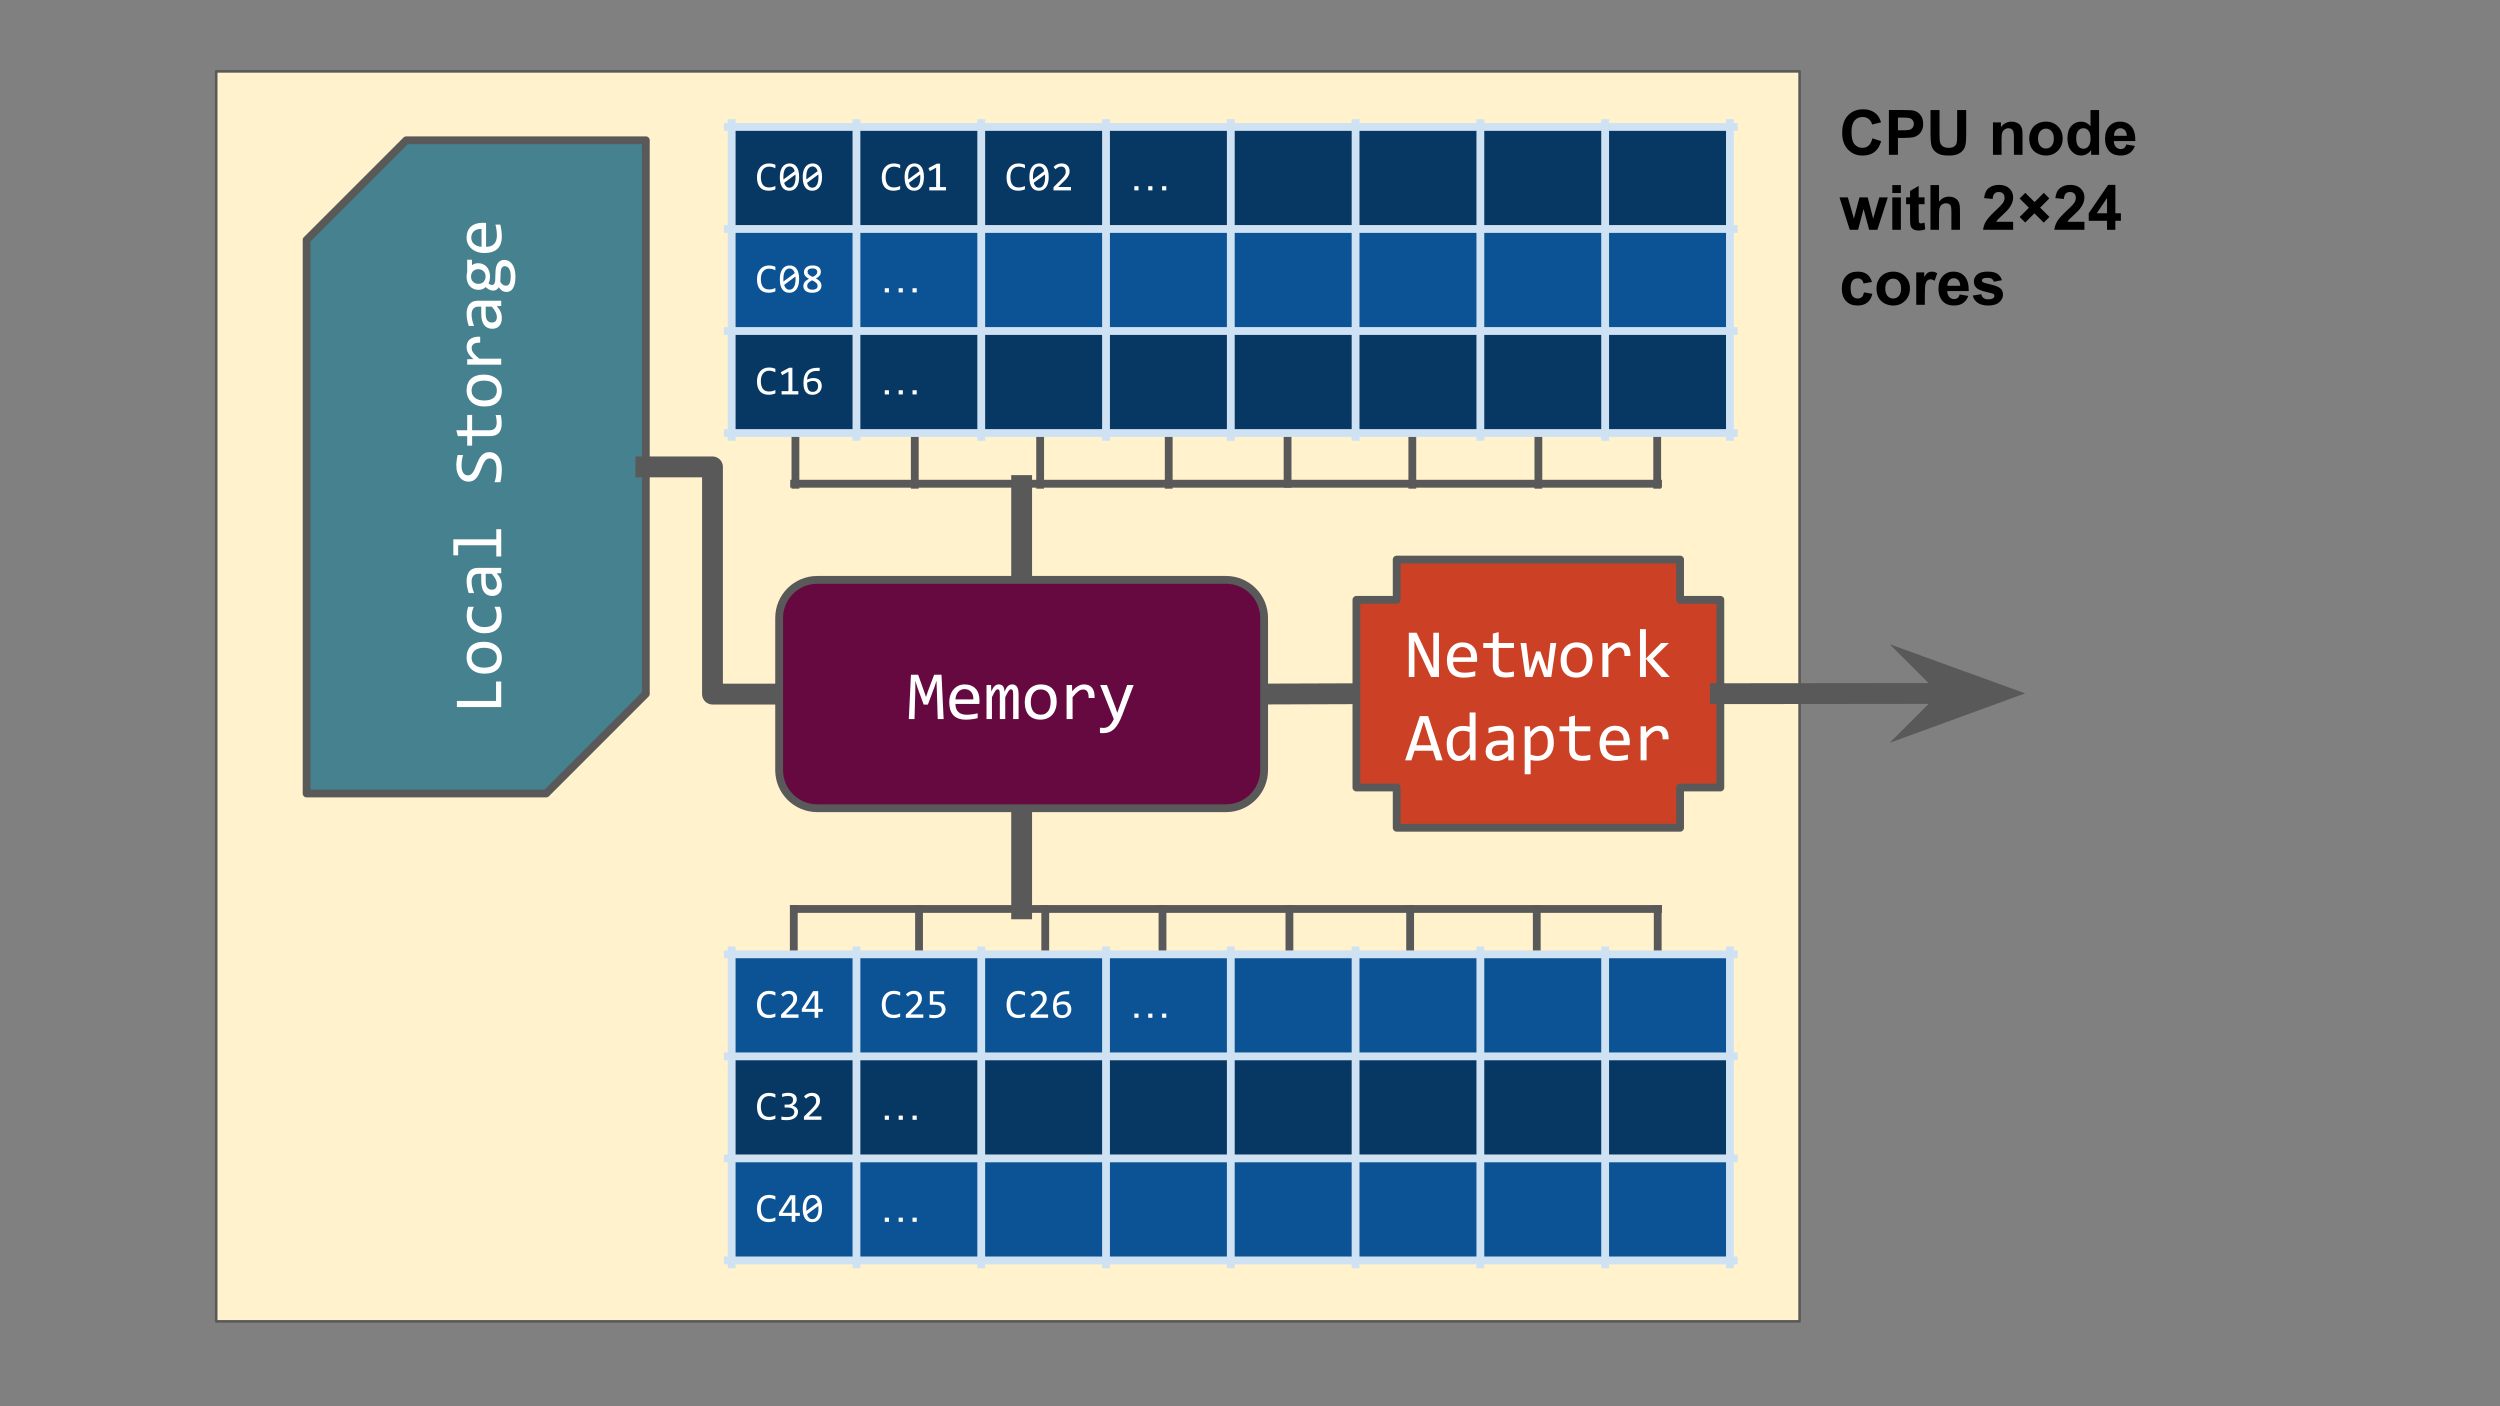 <svg version="1.1" viewBox="0.0 0.0 960.0 540.0" fill="none" stroke="none" stroke-linecap="square" stroke-miterlimit="10" xmlns:xlink="http://www.w3.org/1999/xlink" xmlns="http://www.w3.org/2000/svg"><rect x="0.0" y="0.0" width="960.0" height="540.0" fill="#808080" stroke="none"/><clipPath id="g3790846377a_0_39.0"><path d="m0 0l960.0 0l0 540.0l-960.0 0l0 -540.0z" clip-rule="nonzero"/></clipPath><g clip-path="url(#g3790846377a_0_39.0)"><path fill="#000000" fill-opacity="0.0" d="m0 0l960.0 0l0 540.0l-960.0 0z" fill-rule="evenodd"/><path fill="#fff2cc" d="m83.021 27.402l608.032 0l0 480.0l-608.032 0z" fill-rule="evenodd"/><path stroke="#595959" stroke-width="1.0" stroke-linejoin="round" stroke-linecap="butt" d="m83.021 27.402l608.032 0l0 480.0l-608.032 0z" fill-rule="evenodd"/><path fill="#000000" fill-opacity="0.0" d="m351.279 168.732l0 17.417" fill-rule="evenodd"/><path stroke="#595959" stroke-width="3.0" stroke-linejoin="round" stroke-linecap="butt" d="m351.279 168.732l0 17.417" fill-rule="evenodd"/><path fill="#000000" fill-opacity="0.0" d="m305.448 168.732l0 17.417" fill-rule="evenodd"/><path stroke="#595959" stroke-width="3.0" stroke-linejoin="round" stroke-linecap="butt" d="m305.448 168.732l0 17.417" fill-rule="evenodd"/><path fill="#000000" fill-opacity="0.0" d="m399.414 168.732l0 17.417" fill-rule="evenodd"/><path stroke="#595959" stroke-width="3.0" stroke-linejoin="round" stroke-linecap="butt" d="m399.414 168.732l0 17.417" fill-rule="evenodd"/><path fill="#000000" fill-opacity="0.0" d="m448.79 168.732l0 17.417" fill-rule="evenodd"/><path stroke="#595959" stroke-width="3.0" stroke-linejoin="round" stroke-linecap="butt" d="m448.79 168.732l0 17.417" fill-rule="evenodd"/><path fill="#000000" fill-opacity="0.0" d="m494.43 168.339l0 17.417" fill-rule="evenodd"/><path stroke="#595959" stroke-width="3.0" stroke-linejoin="round" stroke-linecap="butt" d="m494.43 168.339l0 17.417" fill-rule="evenodd"/><path fill="#000000" fill-opacity="0.0" d="m542.33 168.732l0 17.417" fill-rule="evenodd"/><path stroke="#595959" stroke-width="3.0" stroke-linejoin="round" stroke-linecap="butt" d="m542.33 168.732l0 17.417" fill-rule="evenodd"/><path fill="#000000" fill-opacity="0.0" d="m590.738 168.732l0 17.417" fill-rule="evenodd"/><path stroke="#595959" stroke-width="3.0" stroke-linejoin="round" stroke-linecap="butt" d="m590.738 168.732l0 17.417" fill-rule="evenodd"/><path fill="#000000" fill-opacity="0.0" d="m636.363 168.732l0 17.417" fill-rule="evenodd"/><path stroke="#595959" stroke-width="3.0" stroke-linejoin="round" stroke-linecap="butt" d="m636.363 168.732l0 17.417" fill-rule="evenodd"/><path fill="#000000" fill-opacity="0.0" d="m352.911 349.047l0 17.417" fill-rule="evenodd"/><path stroke="#595959" stroke-width="3.0" stroke-linejoin="round" stroke-linecap="butt" d="m352.911 349.047l0 17.417" fill-rule="evenodd"/><path fill="#000000" fill-opacity="0.0" d="m304.816 349.047l0 17.417" fill-rule="evenodd"/><path stroke="#595959" stroke-width="3.0" stroke-linejoin="round" stroke-linecap="butt" d="m304.816 349.047l0 17.417" fill-rule="evenodd"/><path fill="#000000" fill-opacity="0.0" d="m401.377 349.047l0 17.417" fill-rule="evenodd"/><path stroke="#595959" stroke-width="3.0" stroke-linejoin="round" stroke-linecap="butt" d="m401.377 349.047l0 17.417" fill-rule="evenodd"/><path fill="#000000" fill-opacity="0.0" d="m446.399 349.047l0 17.417" fill-rule="evenodd"/><path stroke="#595959" stroke-width="3.0" stroke-linejoin="round" stroke-linecap="butt" d="m446.399 349.047l0 17.417" fill-rule="evenodd"/><path fill="#000000" fill-opacity="0.0" d="m495.139 349.047l0 17.417" fill-rule="evenodd"/><path stroke="#595959" stroke-width="3.0" stroke-linejoin="round" stroke-linecap="butt" d="m495.139 349.047l0 17.417" fill-rule="evenodd"/><path fill="#000000" fill-opacity="0.0" d="m541.491 349.047l0 17.417" fill-rule="evenodd"/><path stroke="#595959" stroke-width="3.0" stroke-linejoin="round" stroke-linecap="butt" d="m541.491 349.047l0 17.417" fill-rule="evenodd"/><path fill="#000000" fill-opacity="0.0" d="m636.565 349.047l0 17.417" fill-rule="evenodd"/><path stroke="#595959" stroke-width="3.0" stroke-linejoin="round" stroke-linecap="butt" d="m636.565 349.047l0 17.417" fill-rule="evenodd"/><path fill="#000000" fill-opacity="0.0" d="m590.119 349.047l0 17.417" fill-rule="evenodd"/><path stroke="#595959" stroke-width="3.0" stroke-linejoin="round" stroke-linecap="butt" d="m590.119 349.047l0 17.417" fill-rule="evenodd"/><path fill="#000000" fill-opacity="0.0" d="m304.94 185.756l331.748 0" fill-rule="evenodd"/><path stroke="#595959" stroke-width="3.0" stroke-linejoin="round" stroke-linecap="butt" d="m304.94 185.756l331.748 0" fill-rule="evenodd"/><path fill="#000000" fill-opacity="0.0" d="m304.935 349.047l331.748 0" fill-rule="evenodd"/><path stroke="#595959" stroke-width="3.0" stroke-linejoin="round" stroke-linecap="butt" d="m304.935 349.047l331.748 0" fill-rule="evenodd"/><path fill="#000000" fill-opacity="0.0" d="m392.307 186.449l0 36.22" fill-rule="evenodd"/><path stroke="#595959" stroke-width="8.0" stroke-linejoin="round" stroke-linecap="butt" d="m392.307 186.449l0 36.22" fill-rule="evenodd"/><path fill="#000000" fill-opacity="0.0" d="m392.307 310.354l0 38.646" fill-rule="evenodd"/><path stroke="#595959" stroke-width="8.0" stroke-linejoin="round" stroke-linecap="butt" d="m392.307 310.354l0 38.646" fill-rule="evenodd"/><path fill="#000000" fill-opacity="0.0" d="m485.425 266.512l35.433 -0.126" fill-rule="evenodd"/><path stroke="#595959" stroke-width="8.0" stroke-linejoin="round" stroke-linecap="butt" d="m485.425 266.512l35.433 -0.126" fill-rule="evenodd"/><path shape-rendering="crispEdges" fill="#073763" d="m280.963 48.748l47.916 0l0 39.178l-47.916 0l0 -39.178z" fill-rule="nonzero"/><path shape-rendering="crispEdges" fill="#073763" d="m328.879 48.748l47.916 0l0 39.178l-47.916 0l0 -39.178z" fill-rule="nonzero"/><path shape-rendering="crispEdges" fill="#073763" d="m376.795 48.748l47.916 0l0 39.178l-47.916 0l0 -39.178z" fill-rule="nonzero"/><path shape-rendering="crispEdges" fill="#073763" d="m424.711 48.748l47.916 0l0 39.178l-47.916 0l0 -39.178z" fill-rule="nonzero"/><path shape-rendering="crispEdges" fill="#073763" d="m472.627 48.748l47.916 0l0 39.178l-47.916 0l0 -39.178z" fill-rule="nonzero"/><path shape-rendering="crispEdges" fill="#073763" d="m520.543 48.748l47.916 0l0 39.178l-47.916 0l0 -39.178z" fill-rule="nonzero"/><path shape-rendering="crispEdges" fill="#073763" d="m568.459 48.748l47.916 0l0 39.178l-47.916 0l0 -39.178z" fill-rule="nonzero"/><path shape-rendering="crispEdges" fill="#073763" d="m616.375 48.748l47.916 0l0 39.178l-47.916 0l0 -39.178z" fill-rule="nonzero"/><path shape-rendering="crispEdges" fill="#0b5394" d="m280.963 87.927l47.916 0l0 39.178l-47.916 0l0 -39.178z" fill-rule="nonzero"/><path shape-rendering="crispEdges" fill="#0b5394" d="m328.879 87.927l47.916 0l0 39.178l-47.916 0l0 -39.178z" fill-rule="nonzero"/><path shape-rendering="crispEdges" fill="#0b5394" d="m376.795 87.927l47.916 0l0 39.178l-47.916 0l0 -39.178z" fill-rule="nonzero"/><path shape-rendering="crispEdges" fill="#0b5394" d="m424.711 87.927l47.916 0l0 39.178l-47.916 0l0 -39.178z" fill-rule="nonzero"/><path shape-rendering="crispEdges" fill="#0b5394" d="m472.627 87.927l47.916 0l0 39.178l-47.916 0l0 -39.178z" fill-rule="nonzero"/><path shape-rendering="crispEdges" fill="#0b5394" d="m520.543 87.927l47.916 0l0 39.178l-47.916 0l0 -39.178z" fill-rule="nonzero"/><path shape-rendering="crispEdges" fill="#0b5394" d="m568.459 87.927l47.916 0l0 39.178l-47.916 0l0 -39.178z" fill-rule="nonzero"/><path shape-rendering="crispEdges" fill="#0b5394" d="m616.375 87.927l47.916 0l0 39.178l-47.916 0l0 -39.178z" fill-rule="nonzero"/><path shape-rendering="crispEdges" fill="#073763" d="m280.963 127.105l47.916 0l0 39.178l-47.916 0l0 -39.178z" fill-rule="nonzero"/><path shape-rendering="crispEdges" fill="#073763" d="m328.879 127.105l47.916 0l0 39.178l-47.916 0l0 -39.178z" fill-rule="nonzero"/><path shape-rendering="crispEdges" fill="#073763" d="m376.795 127.105l47.916 0l0 39.178l-47.916 0l0 -39.178z" fill-rule="nonzero"/><path shape-rendering="crispEdges" fill="#073763" d="m424.711 127.105l47.916 0l0 39.178l-47.916 0l0 -39.178z" fill-rule="nonzero"/><path shape-rendering="crispEdges" fill="#073763" d="m472.627 127.105l47.916 0l0 39.178l-47.916 0l0 -39.178z" fill-rule="nonzero"/><path shape-rendering="crispEdges" fill="#073763" d="m520.543 127.105l47.916 0l0 39.178l-47.916 0l0 -39.178z" fill-rule="nonzero"/><path shape-rendering="crispEdges" fill="#073763" d="m568.459 127.105l47.916 0l0 39.178l-47.916 0l0 -39.178z" fill-rule="nonzero"/><path shape-rendering="crispEdges" fill="#073763" d="m616.375 127.105l47.916 0l0 39.178l-47.916 0l0 -39.178z" fill-rule="nonzero"/><path stroke="#cfe2f3" stroke-width="3.0" stroke-linecap="butt" d="m280.963 47.249l0 120.533" fill-rule="nonzero"/><path stroke="#cfe2f3" stroke-width="3.0" stroke-linecap="butt" d="m328.879 47.249l0 120.533" fill-rule="nonzero"/><path stroke="#cfe2f3" stroke-width="3.0" stroke-linecap="butt" d="m376.795 47.249l0 120.533" fill-rule="nonzero"/><path stroke="#cfe2f3" stroke-width="3.0" stroke-linecap="butt" d="m424.711 47.249l0 120.533" fill-rule="nonzero"/><path stroke="#cfe2f3" stroke-width="3.0" stroke-linecap="butt" d="m472.627 47.249l0 120.533" fill-rule="nonzero"/><path stroke="#cfe2f3" stroke-width="3.0" stroke-linecap="butt" d="m520.543 47.249l0 120.533" fill-rule="nonzero"/><path stroke="#cfe2f3" stroke-width="3.0" stroke-linecap="butt" d="m568.459 47.249l0 120.533" fill-rule="nonzero"/><path stroke="#cfe2f3" stroke-width="3.0" stroke-linecap="butt" d="m616.375 47.249l0 120.533" fill-rule="nonzero"/><path stroke="#cfe2f3" stroke-width="3.0" stroke-linecap="butt" d="m664.291 47.249l0 120.533" fill-rule="nonzero"/><path stroke="#cfe2f3" stroke-width="3.0" stroke-linecap="butt" d="m279.465 48.748l386.325 0" fill-rule="nonzero"/><path stroke="#cfe2f3" stroke-width="3.0" stroke-linecap="butt" d="m279.465 87.927l386.325 0" fill-rule="nonzero"/><path stroke="#cfe2f3" stroke-width="3.0" stroke-linecap="butt" d="m279.465 127.105l386.325 0" fill-rule="nonzero"/><path stroke="#cfe2f3" stroke-width="3.0" stroke-linecap="butt" d="m279.465 166.283l386.325 0" fill-rule="nonzero"/><path fill="#ffffff" d="m297.745 72.717q-1.234 0.516 -2.578 0.516q-2.156 0 -3.328 -1.297q-1.156 -1.297 -1.156 -3.828q0 -1.219 0.312 -2.203q0.328 -1.0 0.922 -1.688q0.594 -0.703 1.438 -1.078q0.844 -0.375 1.891 -0.375q0.719 0 1.328 0.125q0.609 0.125 1.172 0.375l0 1.359q-0.562 -0.297 -1.156 -0.453q-0.594 -0.172 -1.297 -0.172q-0.719 0 -1.297 0.281q-0.578 0.266 -0.984 0.781q-0.406 0.5 -0.625 1.25q-0.219 0.734 -0.219 1.672q0 1.984 0.797 3.0q0.812 1.0 2.359 1.0q0.656 0 1.25 -0.141q0.609 -0.156 1.172 -0.438l0 1.312zm9.125 -4.719q0 1.172 -0.234 2.141q-0.234 0.969 -0.719 1.656q-0.469 0.688 -1.172 1.078q-0.703 0.375 -1.656 0.375q-0.828 0 -1.5 -0.312q-0.672 -0.312 -1.156 -0.953q-0.469 -0.641 -0.734 -1.625q-0.25 -1.0 -0.25 -2.359q0 -1.172 0.234 -2.141q0.25 -0.969 0.719 -1.656q0.469 -0.688 1.172 -1.062q0.719 -0.391 1.672 -0.391q0.812 0 1.484 0.312q0.672 0.312 1.141 0.953q0.484 0.641 0.734 1.641q0.266 0.984 0.266 2.344zm-1.375 0.047q0 -0.266 -0.016 -0.516q-0.016 -0.266 -0.047 -0.516l-4.312 3.203q0.109 0.406 0.281 0.75q0.188 0.344 0.438 0.594q0.266 0.25 0.578 0.391q0.328 0.125 0.75 0.125q0.531 0 0.953 -0.25q0.438 -0.266 0.734 -0.766q0.312 -0.516 0.469 -1.266q0.172 -0.75 0.172 -1.75zm-4.672 -0.094q0 0.25 0 0.5q0.016 0.234 0.031 0.453l4.328 -3.188q-0.125 -0.406 -0.312 -0.734q-0.172 -0.328 -0.422 -0.562q-0.25 -0.234 -0.578 -0.359q-0.312 -0.141 -0.703 -0.141q-0.531 0 -0.969 0.266q-0.438 0.25 -0.75 0.766q-0.297 0.5 -0.469 1.266q-0.156 0.75 -0.156 1.734zm14.844 0.047q0 1.172 -0.234 2.141q-0.234 0.969 -0.719 1.656q-0.469 0.688 -1.172 1.078q-0.703 0.375 -1.656 0.375q-0.828 0 -1.5 -0.312q-0.672 -0.312 -1.156 -0.953q-0.469 -0.641 -0.734 -1.625q-0.25 -1.0 -0.25 -2.359q0 -1.172 0.234 -2.141q0.25 -0.969 0.719 -1.656q0.469 -0.688 1.172 -1.062q0.719 -0.391 1.672 -0.391q0.812 0 1.484 0.312q0.672 0.312 1.141 0.953q0.484 0.641 0.734 1.641q0.266 0.984 0.266 2.344zm-1.375 0.047q0 -0.266 -0.016 -0.516q-0.016 -0.266 -0.047 -0.516l-4.312 3.203q0.109 0.406 0.281 0.75q0.188 0.344 0.438 0.594q0.266 0.25 0.578 0.391q0.328 0.125 0.75 0.125q0.531 0 0.953 -0.25q0.438 -0.266 0.734 -0.766q0.312 -0.516 0.469 -1.266q0.172 -0.75 0.172 -1.75zm-4.672 -0.094q0 0.25 0 0.5q0.016 0.234 0.031 0.453l4.328 -3.188q-0.125 -0.406 -0.312 -0.734q-0.172 -0.328 -0.422 -0.562q-0.25 -0.234 -0.578 -0.359q-0.312 -0.141 -0.703 -0.141q-0.531 0 -0.969 0.266q-0.438 0.25 -0.75 0.766q-0.297 0.5 -0.469 1.266q-0.156 0.75 -0.156 1.734z" fill-rule="nonzero"/><path fill="#ffffff" d="m345.661 72.717q-1.234 0.516 -2.578 0.516q-2.156 0 -3.328 -1.297q-1.156 -1.297 -1.156 -3.828q0 -1.219 0.312 -2.203q0.328 -1.0 0.922 -1.688q0.594 -0.703 1.438 -1.078q0.844 -0.375 1.891 -0.375q0.719 0 1.328 0.125q0.609 0.125 1.172 0.375l0 1.359q-0.562 -0.297 -1.156 -0.453q-0.594 -0.172 -1.297 -0.172q-0.719 0 -1.297 0.281q-0.578 0.266 -0.984 0.781q-0.406 0.5 -0.625 1.25q-0.219 0.734 -0.219 1.672q0 1.984 0.797 3.0q0.812 1.0 2.359 1.0q0.656 0 1.25 -0.141q0.609 -0.156 1.172 -0.438l0 1.312zm9.125 -4.719q0 1.172 -0.234 2.141q-0.234 0.969 -0.719 1.656q-0.469 0.688 -1.172 1.078q-0.703 0.375 -1.656 0.375q-0.828 0 -1.5 -0.312q-0.672 -0.312 -1.156 -0.953q-0.469 -0.641 -0.734 -1.625q-0.25 -1.0 -0.25 -2.359q0 -1.172 0.234 -2.141q0.25 -0.969 0.719 -1.656q0.469 -0.688 1.172 -1.062q0.719 -0.391 1.672 -0.391q0.812 0 1.484 0.312q0.672 0.312 1.141 0.953q0.484 0.641 0.734 1.641q0.266 0.984 0.266 2.344zm-1.375 0.047q0 -0.266 -0.016 -0.516q-0.016 -0.266 -0.047 -0.516l-4.312 3.203q0.109 0.406 0.281 0.75q0.188 0.344 0.438 0.594q0.266 0.25 0.578 0.391q0.328 0.125 0.75 0.125q0.531 0 0.953 -0.25q0.438 -0.266 0.734 -0.766q0.312 -0.516 0.469 -1.266q0.172 -0.75 0.172 -1.75zm-4.672 -0.094q0 0.25 0 0.5q0.016 0.234 0.031 0.453l4.328 -3.188q-0.125 -0.406 -0.312 -0.734q-0.172 -0.328 -0.422 -0.562q-0.25 -0.234 -0.578 -0.359q-0.312 -0.141 -0.703 -0.141q-0.531 0 -0.969 0.266q-0.438 0.25 -0.75 0.766q-0.297 0.5 -0.469 1.266q-0.156 0.75 -0.156 1.734zm14.531 5.156l-6.422 0l0 -1.266l2.625 0l0 -7.453l-2.438 1.328l-0.5 -1.156l3.25 -1.719l1.203 0l0 9.0l2.281 0l0 1.266z" fill-rule="nonzero"/><path fill="#ffffff" d="m393.577 72.717q-1.234 0.516 -2.578 0.516q-2.156 0 -3.328 -1.297q-1.156 -1.297 -1.156 -3.828q0 -1.219 0.312 -2.203q0.328 -1.0 0.922 -1.688q0.594 -0.703 1.438 -1.078q0.844 -0.375 1.891 -0.375q0.719 0 1.328 0.125q0.609 0.125 1.172 0.375l0 1.359q-0.562 -0.297 -1.156 -0.453q-0.594 -0.172 -1.297 -0.172q-0.719 0 -1.297 0.281q-0.578 0.266 -0.984 0.781q-0.406 0.5 -0.625 1.25q-0.219 0.734 -0.219 1.672q0 1.984 0.797 3.0q0.812 1.0 2.359 1.0q0.656 0 1.25 -0.141q0.609 -0.156 1.172 -0.438l0 1.312zm9.125 -4.719q0 1.172 -0.234 2.141q-0.234 0.969 -0.719 1.656q-0.469 0.688 -1.172 1.078q-0.703 0.375 -1.656 0.375q-0.828 0 -1.5 -0.312q-0.672 -0.312 -1.156 -0.953q-0.469 -0.641 -0.734 -1.625q-0.25 -1.0 -0.25 -2.359q0 -1.172 0.234 -2.141q0.25 -0.969 0.719 -1.656q0.469 -0.688 1.172 -1.062q0.719 -0.391 1.672 -0.391q0.812 0 1.484 0.312q0.672 0.312 1.141 0.953q0.484 0.641 0.734 1.641q0.266 0.984 0.266 2.344zm-1.375 0.047q0 -0.266 -0.016 -0.516q-0.016 -0.266 -0.047 -0.516l-4.312 3.203q0.109 0.406 0.281 0.75q0.188 0.344 0.438 0.594q0.266 0.25 0.578 0.391q0.328 0.125 0.75 0.125q0.531 0 0.953 -0.25q0.438 -0.266 0.734 -0.766q0.312 -0.516 0.469 -1.266q0.172 -0.75 0.172 -1.75zm-4.672 -0.094q0 0.25 0 0.5q0.016 0.234 0.031 0.453l4.328 -3.188q-0.125 -0.406 -0.312 -0.734q-0.172 -0.328 -0.422 -0.562q-0.25 -0.234 -0.578 -0.359q-0.312 -0.141 -0.703 -0.141q-0.531 0 -0.969 0.266q-0.438 0.25 -0.75 0.766q-0.297 0.5 -0.469 1.266q-0.156 0.75 -0.156 1.734zm14.609 5.156l-6.719 0l0 -1.219l2.641 -2.625q0.641 -0.641 1.047 -1.109q0.406 -0.469 0.625 -0.859q0.234 -0.391 0.312 -0.734q0.078 -0.344 0.078 -0.734q0 -0.375 -0.109 -0.719q-0.094 -0.344 -0.312 -0.594q-0.203 -0.266 -0.547 -0.406q-0.328 -0.156 -0.797 -0.156q-0.641 0 -1.172 0.297q-0.531 0.281 -0.984 0.75l-0.75 -0.906q0.578 -0.609 1.328 -0.969q0.766 -0.375 1.766 -0.375q0.672 0 1.234 0.203q0.562 0.203 0.969 0.594q0.406 0.375 0.625 0.938q0.219 0.547 0.219 1.25q0 0.578 -0.156 1.078q-0.156 0.5 -0.469 1.0q-0.312 0.5 -0.797 1.031q-0.484 0.531 -1.141 1.156l-1.844 1.812l4.953 0l0 1.297z" fill-rule="nonzero"/><path fill="#ffffff" d="m435.586 73.108l0 -1.609l1.594 0l0 1.609l-1.594 0zm5.328 0l0 -1.609l1.609 0l0 1.609l-1.609 0zm5.328 0l0 -1.609l1.609 0l0 1.609l-1.609 0z" fill-rule="nonzero"/><path fill="#ffffff" d="m297.745 111.896q-1.234 0.516 -2.578 0.516q-2.156 0 -3.328 -1.297q-1.156 -1.297 -1.156 -3.828q0 -1.219 0.312 -2.203q0.328 -1.0 0.922 -1.688q0.594 -0.703 1.438 -1.078q0.844 -0.375 1.891 -0.375q0.719 0 1.328 0.125q0.609 0.125 1.172 0.375l0 1.359q-0.562 -0.297 -1.156 -0.453q-0.594 -0.172 -1.297 -0.172q-0.719 0 -1.297 0.281q-0.578 0.266 -0.984 0.781q-0.406 0.5 -0.625 1.25q-0.219 0.734 -0.219 1.672q0 1.984 0.797 3.0q0.812 1.0 2.359 1.0q0.656 0 1.25 -0.141q0.609 -0.156 1.172 -0.438l0 1.312zm9.125 -4.719q0 1.172 -0.234 2.141q-0.234 0.969 -0.719 1.656q-0.469 0.688 -1.172 1.078q-0.703 0.375 -1.656 0.375q-0.828 0 -1.5 -0.312q-0.672 -0.312 -1.156 -0.953q-0.469 -0.641 -0.734 -1.625q-0.25 -1.0 -0.25 -2.359q0 -1.172 0.234 -2.141q0.25 -0.969 0.719 -1.656q0.469 -0.688 1.172 -1.062q0.719 -0.391 1.672 -0.391q0.812 0 1.484 0.312q0.672 0.312 1.141 0.953q0.484 0.641 0.734 1.641q0.266 0.984 0.266 2.344zm-1.375 0.047q0 -0.266 -0.016 -0.516q-0.016 -0.266 -0.047 -0.516l-4.312 3.203q0.109 0.406 0.281 0.75q0.188 0.344 0.438 0.594q0.266 0.25 0.578 0.391q0.328 0.125 0.75 0.125q0.531 0 0.953 -0.25q0.438 -0.266 0.734 -0.766q0.312 -0.516 0.469 -1.266q0.172 -0.75 0.172 -1.75zm-4.672 -0.094q0 0.25 0 0.5q0.016 0.234 0.031 0.453l4.328 -3.188q-0.125 -0.406 -0.312 -0.734q-0.172 -0.328 -0.422 -0.562q-0.25 -0.234 -0.578 -0.359q-0.312 -0.141 -0.703 -0.141q-0.531 0 -0.969 0.266q-0.438 0.25 -0.75 0.766q-0.297 0.5 -0.469 1.266q-0.156 0.75 -0.156 1.734zm14.609 2.594q0 0.641 -0.266 1.156q-0.266 0.5 -0.75 0.844q-0.469 0.344 -1.125 0.531q-0.641 0.172 -1.391 0.172q-0.844 0 -1.484 -0.188q-0.625 -0.188 -1.062 -0.516q-0.422 -0.344 -0.641 -0.797q-0.219 -0.469 -0.219 -1.031q0 -0.938 0.516 -1.609q0.531 -0.688 1.625 -1.234q-1.0 -0.516 -1.469 -1.125q-0.453 -0.625 -0.453 -1.438q0 -0.484 0.203 -0.938q0.203 -0.469 0.609 -0.828q0.406 -0.359 1.016 -0.578q0.625 -0.219 1.469 -0.219q0.781 0 1.375 0.172q0.609 0.172 1.016 0.484q0.406 0.312 0.609 0.766q0.203 0.438 0.203 0.984q0 0.891 -0.5 1.516q-0.5 0.625 -1.406 1.094q0.453 0.219 0.844 0.5q0.391 0.266 0.672 0.609q0.297 0.328 0.453 0.75q0.156 0.406 0.156 0.922zm-1.609 -5.281q0 -0.703 -0.5 -1.031q-0.484 -0.344 -1.359 -0.344q-0.875 0 -1.375 0.344q-0.484 0.328 -0.484 1.0q0 0.297 0.109 0.562q0.125 0.25 0.375 0.484q0.25 0.219 0.609 0.438q0.375 0.219 0.875 0.453q0.891 -0.422 1.312 -0.859q0.438 -0.453 0.438 -1.047zm0.141 5.375q0 -0.281 -0.094 -0.547q-0.094 -0.281 -0.344 -0.547q-0.234 -0.266 -0.641 -0.531q-0.406 -0.266 -1.031 -0.547q-0.531 0.25 -0.906 0.516q-0.359 0.25 -0.578 0.516q-0.219 0.25 -0.312 0.531q-0.094 0.281 -0.094 0.594q0 0.359 0.141 0.625q0.156 0.266 0.422 0.453q0.266 0.188 0.625 0.281q0.375 0.094 0.812 0.094q0.406 0 0.766 -0.078q0.375 -0.094 0.641 -0.266q0.281 -0.172 0.438 -0.438q0.156 -0.281 0.156 -0.656z" fill-rule="nonzero"/><path fill="#ffffff" d="m339.754 112.287l0 -1.609l1.594 0l0 1.609l-1.594 0zm5.328 0l0 -1.609l1.609 0l0 1.609l-1.609 0zm5.328 0l0 -1.609l1.609 0l0 1.609l-1.609 0z" fill-rule="nonzero"/><path fill="#ffffff" d="m297.745 151.074q-1.234 0.516 -2.578 0.516q-2.156 0 -3.328 -1.297q-1.156 -1.297 -1.156 -3.828q0 -1.219 0.312 -2.203q0.328 -1.0 0.922 -1.688q0.594 -0.703 1.438 -1.078q0.844 -0.375 1.891 -0.375q0.719 0 1.328 0.125q0.609 0.125 1.172 0.375l0 1.359q-0.562 -0.297 -1.156 -0.453q-0.594 -0.172 -1.297 -0.172q-0.719 0 -1.297 0.281q-0.578 0.266 -0.984 0.781q-0.406 0.5 -0.625 1.25q-0.219 0.734 -0.219 1.672q0 1.984 0.797 3.0q0.812 1.0 2.359 1.0q0.656 0 1.25 -0.141q0.609 -0.156 1.172 -0.438l0 1.312zm8.812 0.391l-6.422 0l0 -1.266l2.625 0l0 -7.453l-2.438 1.328l-0.5 -1.156l3.25 -1.719l1.203 0l0 9.0l2.281 0l0 1.266zm9.0 -3.234q0 0.703 -0.25 1.328q-0.25 0.609 -0.719 1.062q-0.469 0.453 -1.141 0.719q-0.656 0.266 -1.453 0.266q-0.844 0 -1.5 -0.266q-0.641 -0.281 -1.078 -0.828q-0.438 -0.562 -0.672 -1.406q-0.219 -0.859 -0.219 -2.031q0 -0.781 0.094 -1.516q0.109 -0.734 0.344 -1.375q0.234 -0.656 0.625 -1.188q0.391 -0.547 0.969 -0.922q0.578 -0.391 1.359 -0.609q0.797 -0.219 1.844 -0.219l1.0 0l0 1.188l-1.094 0q-0.906 0 -1.578 0.219q-0.672 0.219 -1.125 0.625q-0.453 0.391 -0.703 0.953q-0.234 0.562 -0.297 1.266l-0.031 0.312q0.484 -0.281 1.125 -0.453q0.656 -0.188 1.406 -0.188q0.766 0 1.344 0.234q0.594 0.219 0.969 0.625q0.391 0.406 0.578 0.969q0.203 0.562 0.203 1.234zm-1.422 0.078q0 -0.469 -0.109 -0.844q-0.109 -0.375 -0.359 -0.641q-0.234 -0.266 -0.609 -0.406q-0.375 -0.141 -0.891 -0.141q-0.297 0 -0.609 0.062q-0.297 0.047 -0.594 0.141q-0.281 0.094 -0.547 0.219q-0.266 0.125 -0.484 0.266q0 1.016 0.141 1.688q0.141 0.672 0.406 1.078q0.281 0.406 0.688 0.578q0.406 0.172 0.938 0.172q0.453 0 0.812 -0.141q0.375 -0.141 0.641 -0.422q0.281 -0.281 0.422 -0.688q0.156 -0.406 0.156 -0.922z" fill-rule="nonzero"/><path fill="#ffffff" d="m339.754 151.465l0 -1.609l1.594 0l0 1.609l-1.594 0zm5.328 0l0 -1.609l1.609 0l0 1.609l-1.609 0zm5.328 0l0 -1.609l1.609 0l0 1.609l-1.609 0z" fill-rule="nonzero"/><path shape-rendering="crispEdges" fill="#0b5394" d="m280.963 366.465l47.916 0l0 39.178l-47.916 0l0 -39.178z" fill-rule="nonzero"/><path shape-rendering="crispEdges" fill="#0b5394" d="m328.879 366.465l47.916 0l0 39.178l-47.916 0l0 -39.178z" fill-rule="nonzero"/><path shape-rendering="crispEdges" fill="#0b5394" d="m376.795 366.465l47.916 0l0 39.178l-47.916 0l0 -39.178z" fill-rule="nonzero"/><path shape-rendering="crispEdges" fill="#0b5394" d="m424.711 366.465l47.916 0l0 39.178l-47.916 0l0 -39.178z" fill-rule="nonzero"/><path shape-rendering="crispEdges" fill="#0b5394" d="m472.627 366.465l47.916 0l0 39.178l-47.916 0l0 -39.178z" fill-rule="nonzero"/><path shape-rendering="crispEdges" fill="#0b5394" d="m520.543 366.465l47.916 0l0 39.178l-47.916 0l0 -39.178z" fill-rule="nonzero"/><path shape-rendering="crispEdges" fill="#0b5394" d="m568.459 366.465l47.916 0l0 39.178l-47.916 0l0 -39.178z" fill-rule="nonzero"/><path shape-rendering="crispEdges" fill="#0b5394" d="m616.375 366.465l47.916 0l0 39.178l-47.916 0l0 -39.178z" fill-rule="nonzero"/><path shape-rendering="crispEdges" fill="#073763" d="m280.963 405.643l47.916 0l0 39.178l-47.916 0l0 -39.178z" fill-rule="nonzero"/><path shape-rendering="crispEdges" fill="#073763" d="m328.879 405.643l47.916 0l0 39.178l-47.916 0l0 -39.178z" fill-rule="nonzero"/><path shape-rendering="crispEdges" fill="#073763" d="m376.795 405.643l47.916 0l0 39.178l-47.916 0l0 -39.178z" fill-rule="nonzero"/><path shape-rendering="crispEdges" fill="#073763" d="m424.711 405.643l47.916 0l0 39.178l-47.916 0l0 -39.178z" fill-rule="nonzero"/><path shape-rendering="crispEdges" fill="#073763" d="m472.627 405.643l47.916 0l0 39.178l-47.916 0l0 -39.178z" fill-rule="nonzero"/><path shape-rendering="crispEdges" fill="#073763" d="m520.543 405.643l47.916 0l0 39.178l-47.916 0l0 -39.178z" fill-rule="nonzero"/><path shape-rendering="crispEdges" fill="#073763" d="m568.459 405.643l47.916 0l0 39.178l-47.916 0l0 -39.178z" fill-rule="nonzero"/><path shape-rendering="crispEdges" fill="#073763" d="m616.375 405.643l47.916 0l0 39.178l-47.916 0l0 -39.178z" fill-rule="nonzero"/><path shape-rendering="crispEdges" fill="#0b5394" d="m280.963 444.822l47.916 0l0 39.178l-47.916 0l0 -39.178z" fill-rule="nonzero"/><path shape-rendering="crispEdges" fill="#0b5394" d="m328.879 444.822l47.916 0l0 39.178l-47.916 0l0 -39.178z" fill-rule="nonzero"/><path shape-rendering="crispEdges" fill="#0b5394" d="m376.795 444.822l47.916 0l0 39.178l-47.916 0l0 -39.178z" fill-rule="nonzero"/><path shape-rendering="crispEdges" fill="#0b5394" d="m424.711 444.822l47.916 0l0 39.178l-47.916 0l0 -39.178z" fill-rule="nonzero"/><path shape-rendering="crispEdges" fill="#0b5394" d="m472.627 444.822l47.916 0l0 39.178l-47.916 0l0 -39.178z" fill-rule="nonzero"/><path shape-rendering="crispEdges" fill="#0b5394" d="m520.543 444.822l47.916 0l0 39.178l-47.916 0l0 -39.178z" fill-rule="nonzero"/><path shape-rendering="crispEdges" fill="#0b5394" d="m568.459 444.822l47.916 0l0 39.178l-47.916 0l0 -39.178z" fill-rule="nonzero"/><path shape-rendering="crispEdges" fill="#0b5394" d="m616.375 444.822l47.916 0l0 39.178l-47.916 0l0 -39.178z" fill-rule="nonzero"/><path stroke="#cfe2f3" stroke-width="3.0" stroke-linecap="butt" d="m280.963 364.966l0 120.533" fill-rule="nonzero"/><path stroke="#cfe2f3" stroke-width="3.0" stroke-linecap="butt" d="m328.879 364.966l0 120.533" fill-rule="nonzero"/><path stroke="#cfe2f3" stroke-width="3.0" stroke-linecap="butt" d="m376.795 364.966l0 120.533" fill-rule="nonzero"/><path stroke="#cfe2f3" stroke-width="3.0" stroke-linecap="butt" d="m424.711 364.966l0 120.533" fill-rule="nonzero"/><path stroke="#cfe2f3" stroke-width="3.0" stroke-linecap="butt" d="m472.627 364.966l0 120.533" fill-rule="nonzero"/><path stroke="#cfe2f3" stroke-width="3.0" stroke-linecap="butt" d="m520.543 364.966l0 120.533" fill-rule="nonzero"/><path stroke="#cfe2f3" stroke-width="3.0" stroke-linecap="butt" d="m568.459 364.966l0 120.533" fill-rule="nonzero"/><path stroke="#cfe2f3" stroke-width="3.0" stroke-linecap="butt" d="m616.375 364.966l0 120.533" fill-rule="nonzero"/><path stroke="#cfe2f3" stroke-width="3.0" stroke-linecap="butt" d="m664.291 364.966l0 120.533" fill-rule="nonzero"/><path stroke="#cfe2f3" stroke-width="3.0" stroke-linecap="butt" d="m279.465 366.465l386.325 0" fill-rule="nonzero"/><path stroke="#cfe2f3" stroke-width="3.0" stroke-linecap="butt" d="m279.465 405.643l386.325 0" fill-rule="nonzero"/><path stroke="#cfe2f3" stroke-width="3.0" stroke-linecap="butt" d="m279.465 444.822l386.325 0" fill-rule="nonzero"/><path stroke="#cfe2f3" stroke-width="3.0" stroke-linecap="butt" d="m279.465 484.0l386.325 0" fill-rule="nonzero"/><path fill="#ffffff" d="m297.745 390.434q-1.234 0.516 -2.578 0.516q-2.156 0 -3.328 -1.297q-1.156 -1.297 -1.156 -3.828q0 -1.219 0.312 -2.203q0.328 -1.0 0.922 -1.688q0.594 -0.703 1.438 -1.078q0.844 -0.375 1.891 -0.375q0.719 0 1.328 0.125q0.609 0.125 1.172 0.375l0 1.359q-0.562 -0.297 -1.156 -0.453q-0.594 -0.172 -1.297 -0.172q-0.719 0 -1.297 0.281q-0.578 0.266 -0.984 0.781q-0.406 0.5 -0.625 1.25q-0.219 0.734 -0.219 1.672q0 1.984 0.797 3.0q0.812 1.0 2.359 1.0q0.656 0 1.25 -0.141q0.609 -0.156 1.172 -0.438l0 1.312zm8.891 0.391l-6.719 0l0 -1.219l2.641 -2.625q0.641 -0.641 1.047 -1.109q0.406 -0.469 0.625 -0.859q0.234 -0.391 0.312 -0.734q0.078 -0.344 0.078 -0.734q0 -0.375 -0.109 -0.719q-0.094 -0.344 -0.312 -0.594q-0.203 -0.266 -0.547 -0.406q-0.328 -0.156 -0.797 -0.156q-0.641 0 -1.172 0.297q-0.531 0.281 -0.984 0.75l-0.75 -0.906q0.578 -0.609 1.328 -0.969q0.766 -0.375 1.766 -0.375q0.672 0 1.234 0.203q0.562 0.203 0.969 0.594q0.406 0.375 0.625 0.938q0.219 0.547 0.219 1.25q0 0.578 -0.156 1.078q-0.156 0.5 -0.469 1.0q-0.312 0.5 -0.797 1.031q-0.484 0.531 -1.141 1.156l-1.844 1.812l4.953 0l0 1.297zm9.312 -2.266l-1.75 0l0 2.266l-1.391 0l0 -2.266l-4.906 0l0 -1.188l4.344 -6.766l1.953 0l0 6.766l1.75 0l0 1.188zm-3.141 -6.641l-3.547 5.453l3.547 0l0 -5.453z" fill-rule="nonzero"/><path fill="#ffffff" d="m345.661 390.434q-1.234 0.516 -2.578 0.516q-2.156 0 -3.328 -1.297q-1.156 -1.297 -1.156 -3.828q0 -1.219 0.312 -2.203q0.328 -1.0 0.922 -1.688q0.594 -0.703 1.438 -1.078q0.844 -0.375 1.891 -0.375q0.719 0 1.328 0.125q0.609 0.125 1.172 0.375l0 1.359q-0.562 -0.297 -1.156 -0.453q-0.594 -0.172 -1.297 -0.172q-0.719 0 -1.297 0.281q-0.578 0.266 -0.984 0.781q-0.406 0.5 -0.625 1.25q-0.219 0.734 -0.219 1.672q0 1.984 0.797 3.0q0.812 1.0 2.359 1.0q0.656 0 1.25 -0.141q0.609 -0.156 1.172 -0.438l0 1.312zm8.891 0.391l-6.719 0l0 -1.219l2.641 -2.625q0.641 -0.641 1.047 -1.109q0.406 -0.469 0.625 -0.859q0.234 -0.391 0.312 -0.734q0.078 -0.344 0.078 -0.734q0 -0.375 -0.109 -0.719q-0.094 -0.344 -0.312 -0.594q-0.203 -0.266 -0.547 -0.406q-0.328 -0.156 -0.797 -0.156q-0.641 0 -1.172 0.297q-0.531 0.281 -0.984 0.75l-0.75 -0.906q0.578 -0.609 1.328 -0.969q0.766 -0.375 1.766 -0.375q0.672 0 1.234 0.203q0.562 0.203 0.969 0.594q0.406 0.375 0.625 0.938q0.219 0.547 0.219 1.25q0 0.578 -0.156 1.078q-0.156 0.5 -0.469 1.0q-0.312 0.5 -0.797 1.031q-0.484 0.531 -1.141 1.156l-1.844 1.812l4.953 0l0 1.297zm8.547 -3.266q0 0.75 -0.328 1.375q-0.328 0.625 -0.906 1.078q-0.578 0.453 -1.359 0.703q-0.781 0.25 -1.688 0.25q-0.219 0 -0.484 -0.016q-0.266 0 -0.531 -0.031q-0.25 -0.016 -0.5 -0.047q-0.234 -0.016 -0.438 -0.047l0 -1.234q0.422 0.094 0.969 0.141q0.547 0.047 1.094 0.047q0.625 0 1.125 -0.141q0.5 -0.156 0.844 -0.422q0.359 -0.281 0.547 -0.672q0.188 -0.406 0.188 -0.891q0 -0.953 -0.688 -1.391q-0.672 -0.438 -1.953 -0.438l-1.938 0l0 -5.219l5.5 0l0 1.188l-4.219 0l0 2.875l0.891 0q0.734 0 1.422 0.141q0.703 0.125 1.234 0.453q0.547 0.328 0.875 0.891q0.344 0.562 0.344 1.406z" fill-rule="nonzero"/><path fill="#ffffff" d="m393.577 390.434q-1.234 0.516 -2.578 0.516q-2.156 0 -3.328 -1.297q-1.156 -1.297 -1.156 -3.828q0 -1.219 0.312 -2.203q0.328 -1.0 0.922 -1.688q0.594 -0.703 1.438 -1.078q0.844 -0.375 1.891 -0.375q0.719 0 1.328 0.125q0.609 0.125 1.172 0.375l0 1.359q-0.562 -0.297 -1.156 -0.453q-0.594 -0.172 -1.297 -0.172q-0.719 0 -1.297 0.281q-0.578 0.266 -0.984 0.781q-0.406 0.5 -0.625 1.25q-0.219 0.734 -0.219 1.672q0 1.984 0.797 3.0q0.812 1.0 2.359 1.0q0.656 0 1.25 -0.141q0.609 -0.156 1.172 -0.438l0 1.312zm8.891 0.391l-6.719 0l0 -1.219l2.641 -2.625q0.641 -0.641 1.047 -1.109q0.406 -0.469 0.625 -0.859q0.234 -0.391 0.312 -0.734q0.078 -0.344 0.078 -0.734q0 -0.375 -0.109 -0.719q-0.094 -0.344 -0.312 -0.594q-0.203 -0.266 -0.547 -0.406q-0.328 -0.156 -0.797 -0.156q-0.641 0 -1.172 0.297q-0.531 0.281 -0.984 0.75l-0.75 -0.906q0.578 -0.609 1.328 -0.969q0.766 -0.375 1.766 -0.375q0.672 0 1.234 0.203q0.562 0.203 0.969 0.594q0.406 0.375 0.625 0.938q0.219 0.547 0.219 1.25q0 0.578 -0.156 1.078q-0.156 0.5 -0.469 1.0q-0.312 0.5 -0.797 1.031q-0.484 0.531 -1.141 1.156l-1.844 1.812l4.953 0l0 1.297zm8.922 -3.234q0 0.703 -0.25 1.328q-0.25 0.609 -0.719 1.062q-0.469 0.453 -1.141 0.719q-0.656 0.266 -1.453 0.266q-0.844 0 -1.5 -0.266q-0.641 -0.281 -1.078 -0.828q-0.438 -0.562 -0.672 -1.406q-0.219 -0.859 -0.219 -2.031q0 -0.781 0.094 -1.516q0.109 -0.734 0.344 -1.375q0.234 -0.656 0.625 -1.188q0.391 -0.547 0.969 -0.922q0.578 -0.391 1.359 -0.609q0.797 -0.219 1.844 -0.219l1.0 0l0 1.188l-1.094 0q-0.906 0 -1.578 0.219q-0.672 0.219 -1.125 0.625q-0.453 0.391 -0.703 0.953q-0.234 0.562 -0.297 1.266l-0.031 0.312q0.484 -0.281 1.125 -0.453q0.656 -0.188 1.406 -0.188q0.766 0 1.344 0.234q0.594 0.219 0.969 0.625q0.391 0.406 0.578 0.969q0.203 0.562 0.203 1.234zm-1.422 0.078q0 -0.469 -0.109 -0.844q-0.109 -0.375 -0.359 -0.641q-0.234 -0.266 -0.609 -0.406q-0.375 -0.141 -0.891 -0.141q-0.297 0 -0.609 0.062q-0.297 0.047 -0.594 0.141q-0.281 0.094 -0.547 0.219q-0.266 0.125 -0.484 0.266q0 1.016 0.141 1.688q0.141 0.672 0.406 1.078q0.281 0.406 0.688 0.578q0.406 0.172 0.938 0.172q0.453 0 0.812 -0.141q0.375 -0.141 0.641 -0.422q0.281 -0.281 0.422 -0.688q0.156 -0.406 0.156 -0.922z" fill-rule="nonzero"/><path fill="#ffffff" d="m435.586 390.825l0 -1.609l1.594 0l0 1.609l-1.594 0zm5.328 0l0 -1.609l1.609 0l0 1.609l-1.609 0zm5.328 0l0 -1.609l1.609 0l0 1.609l-1.609 0z" fill-rule="nonzero"/><path fill="#ffffff" d="m297.745 429.612q-1.234 0.516 -2.578 0.516q-2.156 0 -3.328 -1.297q-1.156 -1.297 -1.156 -3.828q0 -1.219 0.312 -2.203q0.328 -1.0 0.922 -1.688q0.594 -0.703 1.438 -1.078q0.844 -0.375 1.891 -0.375q0.719 0 1.328 0.125q0.609 0.125 1.172 0.375l0 1.359q-0.562 -0.297 -1.156 -0.453q-0.594 -0.172 -1.297 -0.172q-0.719 0 -1.297 0.281q-0.578 0.266 -0.984 0.781q-0.406 0.5 -0.625 1.25q-0.219 0.734 -0.219 1.672q0 1.984 0.797 3.0q0.812 1.0 2.359 1.0q0.656 0 1.25 -0.141q0.609 -0.156 1.172 -0.438l0 1.312zm8.703 -2.719q0 0.672 -0.281 1.266q-0.266 0.594 -0.812 1.031q-0.547 0.438 -1.375 0.703q-0.828 0.25 -1.938 0.25q-0.609 0 -1.094 -0.047q-0.484 -0.031 -0.906 -0.094l0 -1.219q0.484 0.078 1.016 0.125q0.547 0.047 1.109 0.047q0.766 0 1.312 -0.125q0.547 -0.141 0.891 -0.391q0.344 -0.266 0.5 -0.625q0.156 -0.375 0.156 -0.844q0 -0.422 -0.188 -0.734q-0.188 -0.312 -0.531 -0.516q-0.344 -0.219 -0.812 -0.312q-0.469 -0.109 -1.031 -0.109l-1.172 0l0 -1.125l1.188 0q0.453 0 0.828 -0.109q0.391 -0.125 0.656 -0.344q0.266 -0.234 0.406 -0.562q0.156 -0.344 0.156 -0.766q0 -0.812 -0.5 -1.188q-0.5 -0.375 -1.469 -0.375q-0.516 0 -1.062 0.109q-0.547 0.094 -1.172 0.297l0 -1.188q0.266 -0.094 0.562 -0.172q0.297 -0.078 0.594 -0.125q0.312 -0.047 0.609 -0.078q0.297 -0.031 0.562 -0.031q0.812 0 1.422 0.188q0.625 0.172 1.031 0.5q0.422 0.328 0.625 0.797q0.219 0.469 0.219 1.047q0 0.875 -0.453 1.469q-0.438 0.594 -1.219 0.953q0.391 0.062 0.781 0.25q0.391 0.188 0.688 0.484q0.312 0.281 0.5 0.688q0.203 0.391 0.203 0.875zm8.984 3.109l-6.719 0l0 -1.219l2.641 -2.625q0.641 -0.641 1.047 -1.109q0.406 -0.469 0.625 -0.859q0.234 -0.391 0.312 -0.734q0.078 -0.344 0.078 -0.734q0 -0.375 -0.109 -0.719q-0.094 -0.344 -0.312 -0.594q-0.203 -0.266 -0.547 -0.406q-0.328 -0.156 -0.797 -0.156q-0.641 0 -1.172 0.297q-0.531 0.281 -0.984 0.75l-0.75 -0.906q0.578 -0.609 1.328 -0.969q0.766 -0.375 1.766 -0.375q0.672 0 1.234 0.203q0.562 0.203 0.969 0.594q0.406 0.375 0.625 0.938q0.219 0.547 0.219 1.25q0 0.578 -0.156 1.078q-0.156 0.5 -0.469 1.0q-0.312 0.5 -0.797 1.031q-0.484 0.531 -1.141 1.156l-1.844 1.812l4.953 0l0 1.297z" fill-rule="nonzero"/><path fill="#ffffff" d="m339.754 430.003l0 -1.609l1.594 0l0 1.609l-1.594 0zm5.328 0l0 -1.609l1.609 0l0 1.609l-1.609 0zm5.328 0l0 -1.609l1.609 0l0 1.609l-1.609 0z" fill-rule="nonzero"/><path fill="#ffffff" d="m297.745 468.791q-1.234 0.516 -2.578 0.516q-2.156 0 -3.328 -1.297q-1.156 -1.297 -1.156 -3.828q0 -1.219 0.312 -2.203q0.328 -1.0 0.922 -1.688q0.594 -0.703 1.438 -1.078q0.844 -0.375 1.891 -0.375q0.719 0 1.328 0.125q0.609 0.125 1.172 0.375l0 1.359q-0.562 -0.297 -1.156 -0.453q-0.594 -0.172 -1.297 -0.172q-0.719 0 -1.297 0.281q-0.578 0.266 -0.984 0.781q-0.406 0.5 -0.625 1.25q-0.219 0.734 -0.219 1.672q0 1.984 0.797 3.0q0.812 1.0 2.359 1.0q0.656 0 1.25 -0.141q0.609 -0.156 1.172 -0.438l0 1.312zm9.406 -1.875l-1.75 0l0 2.266l-1.391 0l0 -2.266l-4.906 0l0 -1.188l4.344 -6.766l1.953 0l0 6.766l1.75 0l0 1.188zm-3.141 -6.641l-3.547 5.453l3.547 0l0 -5.453zm11.656 3.797q0 1.172 -0.234 2.141q-0.234 0.969 -0.719 1.656q-0.469 0.688 -1.172 1.078q-0.703 0.375 -1.656 0.375q-0.828 0 -1.5 -0.312q-0.672 -0.312 -1.156 -0.953q-0.469 -0.641 -0.734 -1.625q-0.25 -1.0 -0.25 -2.359q0 -1.172 0.234 -2.141q0.25 -0.969 0.719 -1.656q0.469 -0.688 1.172 -1.062q0.719 -0.391 1.672 -0.391q0.812 0 1.484 0.312q0.672 0.312 1.141 0.953q0.484 0.641 0.734 1.641q0.266 0.984 0.266 2.344zm-1.375 0.047q0 -0.266 -0.016 -0.516q-0.016 -0.266 -0.047 -0.516l-4.312 3.203q0.109 0.406 0.281 0.75q0.188 0.344 0.438 0.594q0.266 0.25 0.578 0.391q0.328 0.125 0.75 0.125q0.531 0 0.953 -0.25q0.438 -0.266 0.734 -0.766q0.312 -0.516 0.469 -1.266q0.172 -0.75 0.172 -1.75zm-4.672 -0.094q0 0.25 0 0.5q0.016 0.234 0.031 0.453l4.328 -3.188q-0.125 -0.406 -0.312 -0.734q-0.172 -0.328 -0.422 -0.562q-0.25 -0.234 -0.578 -0.359q-0.312 -0.141 -0.703 -0.141q-0.531 0 -0.969 0.266q-0.438 0.25 -0.75 0.766q-0.297 0.5 -0.469 1.266q-0.156 0.75 -0.156 1.734z" fill-rule="nonzero"/><path fill="#ffffff" d="m339.754 469.182l0 -1.609l1.594 0l0 1.609l-1.594 0zm5.328 0l0 -1.609l1.609 0l0 1.609l-1.609 0zm5.328 0l0 -1.609l1.609 0l0 1.609l-1.609 0z" fill-rule="nonzero"/><path fill="#cc4125" d="m520.864 230.342l15.464 0l0 -15.464l108.82 0l0 15.464l15.464 0l0 72.064l-15.464 0l0 15.464l-108.82 0l0 -15.464l-15.464 0z" fill-rule="evenodd"/><path stroke="#595959" stroke-width="3.0" stroke-linejoin="round" stroke-linecap="butt" d="m520.864 230.342l15.464 0l0 -15.464l108.82 0l0 15.464l15.464 0l0 72.064l-15.464 0l0 15.464l-108.82 0l0 -15.464l-15.464 0z" fill-rule="evenodd"/><path fill="#ffffff" d="m552.567 259.974l-3.031 0l-4.953 -10.609l-1.438 -3.406l0 8.578l0 5.438l-2.156 0l0 -17.016l2.984 0l4.719 10.047l1.703 3.891l0 -9.109l0 -4.828l2.172 0l0 17.016zm14.656 -7.219q0 0.484 -0.016 0.812q-0.016 0.312 -0.047 0.594l-9.172 0q0 2.016 1.109 3.094q1.125 1.062 3.234 1.062q0.578 0 1.141 -0.047q0.578 -0.047 1.109 -0.125q0.547 -0.078 1.031 -0.172q0.484 -0.094 0.906 -0.219l0 1.875q-0.922 0.25 -2.094 0.406q-1.172 0.172 -2.422 0.172q-1.672 0 -2.891 -0.453q-1.203 -0.453 -1.984 -1.312q-0.766 -0.875 -1.141 -2.125q-0.375 -1.266 -0.375 -2.859q0 -1.375 0.391 -2.594q0.406 -1.234 1.172 -2.156q0.766 -0.938 1.859 -1.484q1.109 -0.547 2.516 -0.547q1.375 0 2.422 0.438q1.062 0.422 1.781 1.203q0.719 0.781 1.094 1.922q0.375 1.125 0.375 2.516zm-2.359 -0.328q0.031 -0.875 -0.172 -1.594q-0.203 -0.719 -0.641 -1.234q-0.438 -0.531 -1.094 -0.828q-0.641 -0.297 -1.5 -0.297q-0.75 0 -1.359 0.297q-0.609 0.281 -1.062 0.812q-0.438 0.516 -0.719 1.25q-0.266 0.719 -0.328 1.594l6.875 0zm16.499 7.359q-0.766 0.203 -1.594 0.281q-0.812 0.094 -1.656 0.094q-2.469 0 -3.672 -1.109q-1.203 -1.125 -1.203 -3.422l0 -6.828l-3.672 0l0 -1.891l3.672 0l0 -3.594l2.25 -0.594l0 4.188l5.875 0l0 1.891l-5.875 0l0 6.641q0 1.406 0.75 2.109q0.75 0.688 2.219 0.688q0.625 0 1.359 -0.094q0.75 -0.094 1.547 -0.312l0 1.953zm16.234 -12.875l-1.906 13.063l-2.734 0l-1.891 -5.469l-0.375 -1.328l-0.438 1.406l-1.812 5.391l-2.656 0l-1.891 -13.063l2.203 0l1.094 8.875l0.234 1.969l0.562 -1.719l1.906 -5.875l1.625 0l2.047 5.797l0.578 1.719l0.203 -1.828l1.016 -8.938l2.234 0zm13.921 6.422q0 1.531 -0.438 2.797q-0.422 1.266 -1.234 2.172q-0.797 0.906 -1.953 1.406q-1.156 0.5 -2.625 0.5q-1.406 0 -2.531 -0.438q-1.109 -0.438 -1.891 -1.281q-0.766 -0.844 -1.172 -2.094q-0.406 -1.25 -0.406 -2.875q0 -1.531 0.422 -2.781q0.438 -1.25 1.234 -2.156q0.812 -0.906 1.969 -1.406q1.156 -0.5 2.625 -0.5q1.406 0 2.516 0.438q1.125 0.422 1.891 1.266q0.781 0.844 1.188 2.094q0.406 1.25 0.406 2.859zm-2.312 0.109q0 -1.219 -0.266 -2.109q-0.266 -0.906 -0.766 -1.516q-0.484 -0.609 -1.203 -0.906q-0.703 -0.312 -1.578 -0.312q-1.016 0 -1.734 0.406q-0.719 0.391 -1.188 1.062q-0.469 0.656 -0.688 1.531q-0.203 0.875 -0.203 1.844q0 1.203 0.266 2.125q0.266 0.906 0.75 1.516q0.5 0.594 1.203 0.906q0.703 0.312 1.594 0.312q1.016 0 1.734 -0.391q0.719 -0.406 1.188 -1.062q0.469 -0.672 0.672 -1.547q0.219 -0.891 0.219 -1.859zm6.125 -6.531l2.078 0l0.062 2.406q1.156 -1.391 2.281 -2.016q1.125 -0.625 2.281 -0.625q2.031 0 3.078 1.312q1.047 1.312 0.969 3.906l-2.297 0q0.047 -1.719 -0.5 -2.484q-0.547 -0.781 -1.578 -0.781q-0.453 0 -0.922 0.156q-0.469 0.156 -0.953 0.516q-0.484 0.359 -1.031 0.922q-0.547 0.562 -1.172 1.359l0 8.391l-2.297 0l0 -13.063zm25.874 13.063l-3.109 0l-6.078 -7l0 7l-2.266 0l0 -18.391l2.266 0l0 11.297l5.859 -5.969l3.0 0l-6.141 6.016l6.469 7.047z" fill-rule="nonzero"/><path fill="#ffffff" d="m553.974 291.974l-2.531 0l-1.188 -3.703l-7.078 0l-1.203 3.703l-2.406 0l5.656 -17.016l3.172 0l5.578 17.016zm-4.375 -5.781l-2.875 -9.094l-2.875 9.094l5.75 0zm5.921 -0.484q0 -1.656 0.453 -2.953q0.453 -1.297 1.297 -2.188q0.844 -0.891 2.016 -1.344q1.172 -0.469 2.625 -0.469q0.625 0 1.219 0.078q0.609 0.078 1.203 0.234l0 -5.484l2.281 0l0 18.391l-2.031 0l-0.078 -2.469q-0.953 1.375 -2.062 2.047q-1.109 0.656 -2.391 0.656q-1.125 0 -1.984 -0.469q-0.844 -0.469 -1.422 -1.312q-0.562 -0.859 -0.844 -2.047q-0.281 -1.203 -0.281 -2.672zm2.312 -0.141q0 2.375 0.688 3.547q0.703 1.156 1.984 1.156q0.859 0 1.812 -0.766q0.953 -0.766 2.016 -2.281l0 -6.062q-0.562 -0.266 -1.25 -0.391q-0.672 -0.141 -1.328 -0.141q-1.844 0 -2.891 1.203q-1.031 1.188 -1.031 3.734zm21.406 6.406l-0.062 -1.75q-1.062 1.047 -2.172 1.516q-1.094 0.469 -2.297 0.469q-1.125 0 -1.922 -0.281q-0.797 -0.297 -1.312 -0.797q-0.5 -0.5 -0.75 -1.172q-0.234 -0.672 -0.234 -1.469q0 -1.969 1.453 -3.078q1.469 -1.109 4.328 -1.109l2.719 0l0 -1.156q0 -1.156 -0.75 -1.844q-0.734 -0.703 -2.266 -0.703q-1.094 0 -2.172 0.25q-1.078 0.25 -2.219 0.703l0 -2.047q0.422 -0.156 0.953 -0.297q0.531 -0.156 1.109 -0.266q0.594 -0.125 1.219 -0.188q0.641 -0.078 1.297 -0.078q1.188 0 2.125 0.266q0.953 0.25 1.609 0.781q0.672 0.531 1.016 1.344q0.359 0.812 0.359 1.906l0 9.0l-2.031 0zm-0.25 -5.953l-2.875 0q-0.844 0 -1.469 0.172q-0.609 0.172 -1.0 0.484q-0.391 0.312 -0.578 0.75q-0.188 0.438 -0.188 0.984q0 0.375 0.109 0.719q0.125 0.344 0.375 0.609q0.266 0.266 0.688 0.422q0.422 0.156 1.016 0.156q0.781 0 1.781 -0.469q1.016 -0.484 2.141 -1.5l0 -2.328zm17.671 -0.812q0 1.734 -0.484 3.047q-0.484 1.297 -1.344 2.156q-0.859 0.859 -2.031 1.297q-1.172 0.422 -2.547 0.422q-0.625 0 -1.25 -0.062q-0.609 -0.062 -1.25 -0.219l0 5.469l-2.266 0l0 -18.406l2.016 0l0.156 2.188q0.969 -1.344 2.078 -1.875q1.109 -0.547 2.391 -0.547q1.125 0 1.969 0.469q0.844 0.469 1.406 1.328q0.578 0.844 0.859 2.047q0.297 1.203 0.297 2.688zm-2.312 0.094q0 -1.016 -0.156 -1.875q-0.141 -0.859 -0.469 -1.469q-0.328 -0.625 -0.844 -0.969q-0.5 -0.344 -1.203 -0.344q-0.438 0 -0.875 0.141q-0.438 0.141 -0.922 0.469q-0.469 0.312 -1.0 0.844q-0.516 0.516 -1.125 1.297l0 6.344q0.625 0.25 1.312 0.406q0.703 0.156 1.359 0.156q1.828 0 2.875 -1.25q1.047 -1.25 1.047 -3.75zm16.328 6.484q-0.766 0.203 -1.594 0.281q-0.812 0.094 -1.656 0.094q-2.469 0 -3.672 -1.109q-1.203 -1.125 -1.203 -3.422l0 -6.828l-3.672 0l0 -1.891l3.672 0l0 -3.594l2.25 -0.594l0 4.188l5.875 0l0 1.891l-5.875 0l0 6.641q0 1.406 0.75 2.109q0.75 0.688 2.219 0.688q0.625 0 1.359 -0.094q0.75 -0.094 1.547 -0.312l0 1.953zm15.171 -7.031q0 0.484 -0.016 0.812q-0.016 0.312 -0.047 0.594l-9.172 0q0 2.016 1.109 3.094q1.125 1.062 3.234 1.062q0.578 0 1.141 -0.047q0.578 -0.047 1.109 -0.125q0.547 -0.078 1.031 -0.172q0.484 -0.094 0.906 -0.219l0 1.875q-0.922 0.25 -2.094 0.406q-1.172 0.172 -2.422 0.172q-1.672 0 -2.891 -0.453q-1.203 -0.453 -1.984 -1.312q-0.766 -0.875 -1.141 -2.125q-0.375 -1.266 -0.375 -2.859q0 -1.375 0.391 -2.594q0.406 -1.234 1.172 -2.156q0.766 -0.938 1.859 -1.484q1.109 -0.547 2.516 -0.547q1.375 0 2.422 0.438q1.062 0.422 1.781 1.203q0.719 0.781 1.094 1.922q0.375 1.125 0.375 2.516zm-2.359 -0.328q0.031 -0.875 -0.172 -1.594q-0.203 -0.719 -0.641 -1.234q-0.438 -0.531 -1.094 -0.828q-0.641 -0.297 -1.5 -0.297q-0.75 0 -1.359 0.297q-0.609 0.281 -1.062 0.812q-0.438 0.516 -0.719 1.25q-0.266 0.719 -0.328 1.594l6.875 0zm6.499 -5.516l2.078 0l0.062 2.406q1.156 -1.391 2.281 -2.016q1.125 -0.625 2.281 -0.625q2.031 0 3.078 1.312q1.047 1.312 0.969 3.906l-2.297 0q0.047 -1.719 -0.5 -2.484q-0.547 -0.781 -1.578 -0.781q-0.453 0 -0.922 0.156q-0.469 0.156 -0.953 0.516q-0.484 0.359 -1.031 0.922q-0.547 0.562 -1.172 1.359l0 8.391l-2.297 0l0 -13.062z" fill-rule="nonzero"/><path fill="#000000" fill-opacity="0.0" d="m660.612 266.374l117.039 -0.126" fill-rule="evenodd"/><path stroke="#595959" stroke-width="8.0" stroke-linejoin="round" stroke-linecap="butt" d="m660.612 266.374l89.623 -0.096" fill-rule="evenodd"/><path fill="#595959" stroke="#595959" stroke-width="8.0" stroke-linecap="butt" d="m750.234 266.278l-8.987 9.006l24.708 -9.023l-24.728 -8.97z" fill-rule="evenodd"/><path fill="#45818e" d="m117.732 304.701l0 -212.565l38.27 -38.27l91.998 0l0 0l0 212.565l-38.27 38.27l-91.998 0z" fill-rule="evenodd"/><path stroke="#595959" stroke-width="3.0" stroke-linejoin="round" stroke-linecap="butt" d="m117.732 304.701l0 -212.565l38.27 -38.27l91.998 0l0 0l0 212.565l-38.27 38.27l-91.998 0z" fill-rule="evenodd"/><path fill="#ffffff" d="m192.466 261.718l0 9.797l-17.016 0l0 -2.359l15.031 0l0 -7.438l1.984 0zm-6.641 -15.281q1.531 0 2.797 0.438q1.266 0.422 2.172 1.234q0.906 0.797 1.406 1.953q0.5 1.156 0.5 2.625q0 1.406 -0.438 2.531q-0.438 1.109 -1.281 1.891q-0.844 0.766 -2.094 1.172q-1.25 0.406 -2.875 0.406q-1.531 0 -2.781 -0.422q-1.25 -0.438 -2.156 -1.234q-0.906 -0.812 -1.406 -1.969q-0.5 -1.156 -0.5 -2.625q0 -1.406 0.438 -2.516q0.422 -1.125 1.266 -1.891q0.844 -0.781 2.094 -1.188q1.25 -0.406 2.859 -0.406zm0.109 2.312q-1.219 0 -2.109 0.266q-0.906 0.266 -1.516 0.766q-0.609 0.484 -0.906 1.203q-0.312 0.703 -0.312 1.578q0 1.016 0.406 1.734q0.391 0.719 1.062 1.188q0.656 0.469 1.531 0.688q0.875 0.203 1.844 0.203q1.203 0 2.125 -0.266q0.906 -0.266 1.516 -0.75q0.594 -0.5 0.906 -1.203q0.312 -0.703 0.312 -1.594q0 -1.016 -0.391 -1.734q-0.406 -0.719 -1.062 -1.188q-0.672 -0.469 -1.547 -0.672q-0.891 -0.219 -1.859 -0.219zm6.047 -15.749q0.344 0.891 0.5 1.828q0.172 0.922 0.172 1.906q0 3.094 -1.672 4.766q-1.688 1.672 -4.922 1.672q-1.547 0 -2.812 -0.469q-1.266 -0.484 -2.156 -1.359q-0.906 -0.875 -1.391 -2.078q-0.484 -1.219 -0.484 -2.672q0 -1.016 0.141 -1.891q0.141 -0.891 0.469 -1.703l2.156 0q-0.438 0.844 -0.641 1.734q-0.203 0.875 -0.203 1.812q0 0.859 0.344 1.641q0.328 0.766 0.953 1.359q0.625 0.578 1.531 0.922q0.891 0.344 2.016 0.344q2.375 0 3.562 -1.156q1.172 -1.156 1.172 -3.188q0 -0.938 -0.203 -1.797q-0.219 -0.859 -0.641 -1.672l2.109 0zm0.484 -12.906l-1.75 0.062q1.047 1.062 1.516 2.172q0.469 1.094 0.469 2.297q0 1.125 -0.281 1.922q-0.297 0.797 -0.797 1.312q-0.5 0.5 -1.172 0.75q-0.672 0.234 -1.469 0.234q-1.969 0 -3.078 -1.453q-1.109 -1.469 -1.109 -4.328l0 -2.719l-1.156 0q-1.156 0 -1.844 0.75q-0.703 0.734 -0.703 2.266q0 1.094 0.25 2.172q0.25 1.078 0.703 2.219l-2.047 0q-0.156 -0.422 -0.297 -0.953q-0.156 -0.531 -0.266 -1.109q-0.125 -0.594 -0.188 -1.219q-0.078 -0.641 -0.078 -1.297q0 -1.188 0.266 -2.125q0.25 -0.953 0.781 -1.609q0.531 -0.672 1.344 -1.016q0.812 -0.359 1.906 -0.359l9.0 0l0 2.031zm-5.953 0.25l0 2.875q0 0.844 0.172 1.469q0.172 0.609 0.484 1.0q0.312 0.391 0.75 0.578q0.438 0.188 0.984 0.188q0.375 0 0.719 -0.109q0.344 -0.125 0.609 -0.375q0.266 -0.266 0.422 -0.688q0.156 -0.422 0.156 -1.016q0 -0.781 -0.469 -1.781q-0.484 -1.016 -1.5 -2.141l-2.328 0zm-10.578 -10.953l0 3.859l-1.859 0l0 -6.156l16.5 0l0 -3.891l1.891 0l0 10.484l-1.891 0l0 -4.297l-14.641 0zm11.922 -35.765q1.219 0 2.125 0.5q0.906 0.5 1.516 1.391q0.609 0.875 0.906 2.125q0.297 1.234 0.297 2.734q0 0.672 -0.062 1.344q-0.047 0.672 -0.125 1.297q-0.078 0.609 -0.172 1.156q-0.109 0.547 -0.219 1.0l-2.25 0q0.375 -0.984 0.578 -2.203q0.203 -1.219 0.203 -2.766q0 -1.109 -0.172 -1.891q-0.172 -0.797 -0.516 -1.297q-0.344 -0.5 -0.844 -0.734q-0.5 -0.234 -1.141 -0.234q-0.688 0 -1.172 0.391q-0.484 0.391 -0.859 1.016q-0.391 0.625 -0.703 1.422q-0.328 0.797 -0.656 1.641q-0.344 0.828 -0.734 1.625q-0.406 0.797 -0.938 1.422q-0.547 0.625 -1.281 1.016q-0.734 0.375 -1.734 0.375q-0.875 0 -1.719 -0.359q-0.844 -0.359 -1.5 -1.125q-0.656 -0.781 -1.062 -1.984q-0.406 -1.203 -0.406 -2.859q0 -0.438 0.047 -0.938q0.031 -0.5 0.109 -1.016q0.062 -0.516 0.156 -1.016q0.094 -0.5 0.203 -0.938l2.078 0q-0.281 1.016 -0.422 2.016q-0.156 1.0 -0.156 1.938q0 1.984 0.672 2.922q0.656 0.938 1.766 0.938q0.688 0 1.188 -0.375q0.5 -0.391 0.891 -1.016q0.391 -0.625 0.703 -1.422q0.312 -0.797 0.656 -1.625q0.344 -0.844 0.75 -1.641q0.391 -0.797 0.953 -1.422q0.547 -0.625 1.297 -1.016q0.734 -0.391 1.75 -0.391zm4.422 -14.281q0.203 0.766 0.281 1.594q0.094 0.812 0.094 1.656q0 2.469 -1.109 3.672q-1.125 1.203 -3.422 1.203l-6.828 0l0 3.672l-1.891 0l0 -3.672l-3.594 0l-0.594 -2.25l4.188 0l0 -5.875l1.891 0l0 5.875l6.641 0q1.406 0 2.109 -0.75q0.688 -0.75 0.688 -2.219q0 -0.625 -0.094 -1.359q-0.094 -0.75 -0.312 -1.547l1.953 0zm-6.453 -15.499q1.531 0 2.797 0.438q1.266 0.422 2.172 1.234q0.906 0.797 1.406 1.953q0.5 1.156 0.5 2.625q0 1.406 -0.438 2.531q-0.438 1.109 -1.281 1.891q-0.844 0.766 -2.094 1.172q-1.25 0.406 -2.875 0.406q-1.531 0 -2.781 -0.422q-1.25 -0.438 -2.156 -1.234q-0.906 -0.812 -1.406 -1.969q-0.5 -1.156 -0.5 -2.625q0 -1.406 0.438 -2.516q0.422 -1.125 1.266 -1.891q0.844 -0.781 2.094 -1.188q1.25 -0.406 2.859 -0.406zm0.109 2.312q-1.219 0 -2.109 0.266q-0.906 0.266 -1.516 0.766q-0.609 0.484 -0.906 1.203q-0.312 0.703 -0.312 1.578q0 1.016 0.406 1.734q0.391 0.719 1.062 1.188q0.656 0.469 1.531 0.688q0.875 0.203 1.844 0.203q1.203 0 2.125 -0.266q0.906 -0.266 1.516 -0.75q0.594 -0.5 0.906 -1.203q0.312 -0.703 0.312 -1.594q0 -1.016 -0.391 -1.734q-0.406 -0.719 -1.062 -1.188q-0.672 -0.469 -1.547 -0.672q-0.891 -0.219 -1.859 -0.219zm-6.531 -6.124l0 -2.078l2.406 -0.062q-1.391 -1.156 -2.016 -2.281q-0.625 -1.125 -0.625 -2.281q0 -2.031 1.312 -3.078q1.312 -1.047 3.906 -0.969l0 2.297q-1.719 -0.047 -2.484 0.5q-0.781 0.547 -0.781 1.578q0 0.453 0.156 0.922q0.156 0.469 0.516 0.953q0.359 0.484 0.922 1.031q0.562 0.547 1.359 1.172l8.391 0l0 2.297l-13.062 0zm13.062 -22.531l-1.75 0.062q1.047 1.062 1.516 2.172q0.469 1.094 0.469 2.297q0 1.125 -0.281 1.922q-0.297 0.797 -0.797 1.312q-0.5 0.5 -1.172 0.75q-0.672 0.234 -1.469 0.234q-1.969 0 -3.078 -1.453q-1.109 -1.469 -1.109 -4.328l0 -2.719l-1.156 0q-1.156 0 -1.844 0.75q-0.703 0.734 -0.703 2.266q0 1.094 0.25 2.172q0.25 1.078 0.703 2.219l-2.047 0q-0.156 -0.422 -0.297 -0.953q-0.156 -0.531 -0.266 -1.109q-0.125 -0.594 -0.188 -1.219q-0.078 -0.641 -0.078 -1.297q0 -1.188 0.266 -2.125q0.25 -0.953 0.781 -1.609q0.531 -0.672 1.344 -1.016q0.812 -0.359 1.906 -0.359l9.0 0l0 2.031zm-5.953 0.25l0 2.875q0 0.844 0.172 1.469q0.172 0.609 0.484 1.0q0.312 0.391 0.75 0.578q0.438 0.188 0.984 0.188q0.375 0 0.719 -0.109q0.344 -0.125 0.609 -0.375q0.266 -0.266 0.422 -0.688q0.156 -0.422 0.156 -1.016q0 -0.781 -0.469 -1.781q-0.484 -1.016 -1.5 -2.141l-2.328 0zm-5.266 -15.921q0.453 -0.359 1.062 -0.562q0.609 -0.203 1.312 -0.203q1.016 0 1.859 0.375q0.828 0.375 1.438 1.047q0.594 0.672 0.922 1.625q0.328 0.938 0.328 2.078q0 0.812 -0.172 1.531q-0.172 0.719 -0.438 1.125q0.359 0.25 0.688 0.422q0.328 0.172 0.734 0.172q0.484 0 0.812 -0.469q0.328 -0.484 0.359 -1.266l0.125 -3.438q0.031 -0.969 0.25 -1.797q0.219 -0.828 0.641 -1.422q0.406 -0.594 1.031 -0.922q0.609 -0.328 1.406 -0.328q0.875 0 1.656 0.375q0.781 0.375 1.375 1.172q0.594 0.781 0.938 2.0q0.359 1.203 0.359 2.859q0 1.594 -0.266 2.703q-0.25 1.109 -0.703 1.828q-0.438 0.719 -1.062 1.047q-0.609 0.328 -1.359 0.328q-0.953 0 -1.672 -0.438q-0.703 -0.453 -1.375 -1.375q-0.156 0.344 -0.391 0.594q-0.234 0.234 -0.5 0.391q-0.281 0.156 -0.594 0.234q-0.312 0.078 -0.625 0.078q-0.844 0 -1.547 -0.391q-0.703 -0.406 -1.328 -0.953q-0.297 0.25 -0.578 0.438q-0.281 0.188 -0.609 0.328q-0.344 0.141 -0.719 0.219q-0.391 0.062 -0.891 0.062q-1.016 0 -1.844 -0.359q-0.844 -0.375 -1.438 -1.047q-0.609 -0.672 -0.938 -1.609q-0.328 -0.953 -0.328 -2.094q0 -0.484 0.062 -0.922q0.062 -0.453 0.172 -0.781l0 -4.75l1.844 0l0 2.094zm13.109 7.875q0.922 0 1.344 -0.969q0.422 -0.969 0.422 -2.688q0 -1.078 -0.203 -1.812q-0.188 -0.734 -0.516 -1.172q-0.312 -0.453 -0.719 -0.641q-0.406 -0.203 -0.844 -0.203q-0.797 0 -1.172 0.656q-0.375 0.641 -0.438 1.984l-0.109 3.406q0.281 0.422 0.547 0.703q0.281 0.281 0.562 0.438q0.281 0.156 0.547 0.234q0.281 0.062 0.578 0.062zm-10.688 -0.703q0.625 0 1.156 -0.203q0.516 -0.203 0.875 -0.578q0.359 -0.391 0.562 -0.891q0.203 -0.516 0.203 -1.141q0 -0.688 -0.219 -1.203q-0.234 -0.531 -0.625 -0.891q-0.391 -0.359 -0.891 -0.547q-0.516 -0.188 -1.062 -0.188q-0.625 0 -1.141 0.219q-0.531 0.203 -0.891 0.578q-0.359 0.375 -0.562 0.891q-0.203 0.516 -0.203 1.141q0 0.672 0.234 1.203q0.234 0.516 0.625 0.875q0.375 0.359 0.891 0.547q0.5 0.188 1.047 0.188zm1.578 -23.453q0.484 0 0.812 0.016q0.312 0.016 0.594 0.047l0 9.172q2.016 0 3.094 -1.109q1.062 -1.125 1.062 -3.234q0 -0.578 -0.047 -1.141q-0.047 -0.578 -0.125 -1.109q-0.078 -0.547 -0.172 -1.031q-0.094 -0.484 -0.219 -0.906l1.875 0q0.25 0.922 0.406 2.094q0.172 1.172 0.172 2.422q0 1.672 -0.453 2.891q-0.453 1.203 -1.312 1.984q-0.875 0.766 -2.125 1.141q-1.266 0.375 -2.859 0.375q-1.375 0 -2.594 -0.391q-1.234 -0.406 -2.156 -1.172q-0.938 -0.766 -1.484 -1.859q-0.547 -1.109 -0.547 -2.516q0 -1.375 0.438 -2.422q0.422 -1.062 1.203 -1.781q0.781 -0.719 1.922 -1.094q1.125 -0.375 2.516 -0.375zm-0.328 2.359q-0.875 -0.031 -1.594 0.172q-0.719 0.203 -1.234 0.641q-0.531 0.438 -0.828 1.094q-0.297 0.641 -0.297 1.5q0 0.75 0.297 1.359q0.281 0.609 0.812 1.062q0.516 0.438 1.25 0.719q0.719 0.266 1.594 0.328l0 -6.875z" fill-rule="nonzero"/><path fill="#000000" fill-opacity="0.0" d="m248.0 179.283l25.595 0l0 87.244l25.586 0" fill-rule="evenodd"/><path stroke="#595959" stroke-width="8.0" stroke-linejoin="round" stroke-linecap="butt" d="m248.0 179.283l25.595 0l0 87.244l25.586 0" fill-rule="evenodd"/><path fill="#660941" d="m299.189 237.284l0 0c0 -8.071 6.543 -14.614 14.614 -14.614l157.007 0c3.876 0 7.593 1.54 10.334 4.28c2.741 2.741 4.28 6.458 4.28 10.334l0 58.456c0 8.071 -6.543 14.614 -14.614 14.614l-157.007 0c-8.071 0 -14.614 -6.543 -14.614 -14.614z" fill-rule="evenodd"/><path stroke="#595959" stroke-width="3.0" stroke-linejoin="round" stroke-linecap="butt" d="m299.189 237.284l0 0c0 -8.071 6.543 -14.614 14.614 -14.614l157.007 0c3.876 0 7.593 1.54 10.334 4.28c2.741 2.741 4.28 6.458 4.28 10.334l0 58.456c0 8.071 -6.543 14.614 -14.614 14.614l-157.007 0c-8.071 0 -14.614 -6.543 -14.614 -14.614z" fill-rule="evenodd"/><path fill="#ffffff" d="m362.356 276.112l-2.266 0l-0.328 -10.609l-0.156 -4.078l-0.781 2.375l-2.516 6.766l-1.609 0l-2.391 -6.5l-0.797 -2.641l-0.047 4.266l-0.297 10.422l-2.188 0l0.828 -17.016l2.75 0l2.297 6.406l0.734 2.156l0.719 -2.156l2.406 -6.406l2.828 0l0.812 17.016zm13.765 -7.219q0 0.484 -0.016 0.812q-0.016 0.312 -0.047 0.594l-9.172 0q0 2.016 1.109 3.094q1.125 1.062 3.234 1.062q0.578 0 1.141 -0.047q0.578 -0.047 1.109 -0.125q0.547 -0.078 1.031 -0.172q0.484 -0.094 0.906 -0.219l0 1.875q-0.922 0.25 -2.094 0.406q-1.172 0.172 -2.422 0.172q-1.672 0 -2.891 -0.453q-1.203 -0.453 -1.984 -1.312q-0.766 -0.875 -1.141 -2.125q-0.375 -1.266 -0.375 -2.859q0 -1.375 0.391 -2.594q0.406 -1.234 1.172 -2.156q0.766 -0.938 1.859 -1.484q1.109 -0.547 2.516 -0.547q1.375 0 2.422 0.438q1.062 0.422 1.781 1.203q0.719 0.781 1.094 1.922q0.375 1.125 0.375 2.516zm-2.359 -0.328q0.031 -0.875 -0.172 -1.594q-0.203 -0.719 -0.641 -1.234q-0.438 -0.531 -1.094 -0.828q-0.641 -0.297 -1.5 -0.297q-0.75 0 -1.359 0.297q-0.609 0.281 -1.062 0.812q-0.438 0.516 -0.719 1.25q-0.266 0.719 -0.328 1.594l6.875 0zm15.296 7.547l0 -9.391q0 -0.609 -0.047 -1.0q-0.047 -0.391 -0.156 -0.609q-0.094 -0.234 -0.25 -0.328q-0.141 -0.094 -0.359 -0.094q-0.266 0 -0.484 0.156q-0.219 0.156 -0.469 0.516q-0.25 0.344 -0.562 0.938q-0.312 0.578 -0.719 1.422l0 8.391l-2.078 0l0 -9.141q0 -0.719 -0.047 -1.156q-0.031 -0.438 -0.141 -0.688q-0.094 -0.25 -0.25 -0.344q-0.156 -0.094 -0.375 -0.094q-0.234 0 -0.453 0.141q-0.203 0.125 -0.453 0.469q-0.25 0.328 -0.562 0.922q-0.312 0.578 -0.75 1.5l0 8.391l-2.078 0l0 -13.062l1.734 0l0.094 2.484q0.344 -0.75 0.656 -1.266q0.328 -0.516 0.656 -0.828q0.344 -0.328 0.719 -0.469q0.391 -0.156 0.859 -0.156q1.062 0 1.609 0.688q0.547 0.688 0.547 2.125q0.312 -0.672 0.609 -1.188q0.297 -0.531 0.641 -0.891q0.344 -0.359 0.766 -0.547q0.422 -0.188 0.969 -0.188q2.453 0 2.453 3.781l0 9.516l-2.078 0zm16.703 -6.641q0 1.531 -0.438 2.797q-0.422 1.266 -1.234 2.172q-0.797 0.906 -1.953 1.406q-1.156 0.5 -2.625 0.5q-1.406 0 -2.531 -0.438q-1.109 -0.438 -1.891 -1.281q-0.766 -0.844 -1.172 -2.094q-0.406 -1.25 -0.406 -2.875q0 -1.531 0.422 -2.781q0.438 -1.25 1.234 -2.156q0.812 -0.906 1.969 -1.406q1.156 -0.5 2.625 -0.5q1.406 0 2.516 0.438q1.125 0.422 1.891 1.266q0.781 0.844 1.188 2.094q0.406 1.25 0.406 2.859zm-2.312 0.109q0 -1.219 -0.266 -2.109q-0.266 -0.906 -0.766 -1.516q-0.484 -0.609 -1.203 -0.906q-0.703 -0.312 -1.578 -0.312q-1.016 0 -1.734 0.406q-0.719 0.391 -1.188 1.062q-0.469 0.656 -0.688 1.531q-0.203 0.875 -0.203 1.844q0 1.203 0.266 2.125q0.266 0.906 0.75 1.516q0.5 0.594 1.203 0.906q0.703 0.312 1.594 0.312q1.016 0 1.734 -0.391q0.719 -0.406 1.188 -1.062q0.469 -0.672 0.672 -1.547q0.219 -0.891 0.219 -1.859zm6.124 -6.531l2.078 0l0.062 2.406q1.156 -1.391 2.281 -2.016q1.125 -0.625 2.281 -0.625q2.031 0 3.078 1.312q1.047 1.312 0.969 3.906l-2.297 0q0.047 -1.719 -0.5 -2.484q-0.547 -0.781 -1.578 -0.781q-0.453 0 -0.922 0.156q-0.469 0.156 -0.953 0.516q-0.484 0.359 -1.031 0.922q-0.547 0.562 -1.172 1.359l0 8.391l-2.297 0l0 -13.062zm25.749 0l-4.453 11.688q-0.688 1.781 -1.422 3.062q-0.734 1.297 -1.609 2.125q-0.875 0.828 -1.922 1.219q-1.031 0.391 -2.312 0.391q-0.344 0 -0.625 -0.016q-0.266 -0.016 -0.594 -0.047l0 -2.047q0.281 0.031 0.625 0.062q0.344 0.031 0.719 0.031q0.625 0 1.156 -0.188q0.547 -0.172 1.031 -0.594q0.484 -0.406 0.922 -1.062q0.438 -0.641 0.859 -1.562l-5.219 -13.062l2.578 0l3.297 8.641l0.672 2.031l0.75 -2.094l3.062 -8.578l2.484 0z" fill-rule="nonzero"/><path fill="#000000" fill-opacity="0.0" d="m697.255 27.402l147.181 0l0 185.575l-147.181 0z" fill-rule="evenodd"/><path fill="#000000" d="m718.989 53.129l3.375 1.062q-0.781 2.812 -2.578 4.188q-1.797 1.359 -4.562 1.359q-3.422 0 -5.625 -2.344q-2.203 -2.344 -2.203 -6.391q0 -4.297 2.203 -6.656q2.219 -2.375 5.828 -2.375q3.156 0 5.125 1.859q1.172 1.094 1.766 3.156l-3.438 0.828q-0.312 -1.344 -1.281 -2.109q-0.953 -0.781 -2.344 -0.781q-1.906 0 -3.094 1.375q-1.188 1.375 -1.188 4.438q0 3.266 1.172 4.656q1.172 1.375 3.047 1.375q1.375 0 2.375 -0.875q1.0 -0.891 1.422 -2.766zm6.348 6.312l0 -17.188l5.562 0q3.172 0 4.125 0.266q1.484 0.391 2.469 1.688q1.0 1.281 1.0 3.344q0 1.578 -0.578 2.656q-0.562 1.078 -1.453 1.703q-0.891 0.609 -1.797 0.797q-1.25 0.25 -3.594 0.25l-2.266 0l0 6.484l-3.469 0zm3.469 -14.281l0 4.875l1.891 0q2.062 0 2.75 -0.266q0.688 -0.266 1.078 -0.844q0.391 -0.578 0.391 -1.328q0 -0.938 -0.547 -1.547q-0.547 -0.609 -1.391 -0.766q-0.625 -0.125 -2.5 -0.125l-1.672 0zm12.508 -2.906l3.469 0l0 9.312q0 2.219 0.141 2.875q0.219 1.047 1.047 1.688q0.844 0.641 2.297 0.641q1.484 0 2.234 -0.594q0.75 -0.609 0.891 -1.484q0.156 -0.891 0.156 -2.922l0 -9.516l3.469 0l0 9.031q0 3.094 -0.281 4.375q-0.281 1.266 -1.047 2.156q-0.75 0.875 -2.016 1.406q-1.266 0.516 -3.297 0.516q-2.469 0 -3.734 -0.562q-1.266 -0.578 -2.016 -1.484q-0.734 -0.906 -0.969 -1.906q-0.344 -1.484 -0.344 -4.359l0 -9.172zm35.328 17.188l-3.297 0l0 -6.359q0 -2.016 -0.219 -2.594q-0.203 -0.594 -0.688 -0.922q-0.469 -0.328 -1.125 -0.328q-0.859 0 -1.547 0.469q-0.672 0.469 -0.922 1.25q-0.25 0.766 -0.25 2.844l0 5.641l-3.297 0l0 -12.453l3.062 0l0 1.828q1.625 -2.109 4.094 -2.109q1.094 0 1.984 0.406q0.906 0.391 1.375 1.0q0.469 0.609 0.641 1.391q0.188 0.766 0.188 2.203l0 7.734zm2.582 -6.406q0 -1.641 0.797 -3.172q0.812 -1.531 2.297 -2.344q1.484 -0.812 3.312 -0.812q2.828 0 4.625 1.844q1.812 1.828 1.812 4.625q0 2.828 -1.828 4.688q-1.828 1.859 -4.594 1.859q-1.703 0 -3.266 -0.766q-1.547 -0.781 -2.359 -2.266q-0.797 -1.5 -0.797 -3.656zm3.375 0.188q0 1.844 0.875 2.828q0.875 0.984 2.172 0.984q1.281 0 2.156 -0.984q0.875 -0.984 0.875 -2.859q0 -1.828 -0.875 -2.812q-0.875 -0.984 -2.156 -0.984q-1.297 0 -2.172 0.984q-0.875 0.984 -0.875 2.844zm23.457 6.219l-3.062 0l0 -1.828q-0.766 1.062 -1.797 1.594q-1.031 0.516 -2.094 0.516q-2.141 0 -3.672 -1.719q-1.531 -1.734 -1.531 -4.828q0 -3.172 1.484 -4.812q1.5 -1.656 3.766 -1.656q2.094 0 3.609 1.734l0 -6.188l3.297 0l0 17.188zm-8.797 -6.5q0 2.0 0.562 2.891q0.797 1.281 2.219 1.281q1.141 0 1.938 -0.953q0.797 -0.969 0.797 -2.891q0 -2.156 -0.781 -3.094q-0.766 -0.938 -1.969 -0.938q-1.172 0 -1.969 0.938q-0.797 0.922 -0.797 2.766zm19.254 2.531l3.281 0.562q-0.641 1.797 -2.016 2.75q-1.359 0.938 -3.406 0.938q-3.25 0 -4.797 -2.125q-1.234 -1.703 -1.234 -4.281q0 -3.094 1.609 -4.844q1.625 -1.766 4.094 -1.766q2.781 0 4.375 1.844q1.609 1.828 1.547 5.609l-8.25 0q0.031 1.469 0.797 2.281q0.766 0.812 1.891 0.812q0.781 0 1.297 -0.422q0.531 -0.422 0.812 -1.359zm0.188 -3.328q-0.047 -1.422 -0.75 -2.156q-0.703 -0.75 -1.703 -0.75q-1.078 0 -1.781 0.781q-0.703 0.781 -0.688 2.125l4.922 0z" fill-rule="nonzero"/><path fill="#000000" d="m710.301 88.242l-3.938 -12.453l3.203 0l2.328 8.156l2.141 -8.156l3.172 0l2.078 8.156l2.375 -8.156l3.25 0l-4.0 12.453l-3.156 0l-2.141 -8.0l-2.109 8.0l-3.203 0zm16.34 -14.141l0 -3.047l3.297 0l0 3.047l-3.297 0zm0 14.141l0 -12.453l3.297 0l0 12.453l-3.297 0zm12.387 -12.453l0 2.625l-2.25 0l0 5.016q0 1.531 0.062 1.781q0.062 0.25 0.281 0.422q0.234 0.156 0.562 0.156q0.453 0 1.328 -0.312l0.281 2.547q-1.156 0.5 -2.609 0.5q-0.891 0 -1.609 -0.297q-0.703 -0.297 -1.047 -0.766q-0.328 -0.484 -0.453 -1.297q-0.109 -0.578 -0.109 -2.312l0 -5.438l-1.516 0l0 -2.625l1.516 0l0 -2.469l3.312 -1.922l0 4.391l2.25 0zm5.555 -4.734l0 6.328q1.594 -1.875 3.812 -1.875q1.141 0 2.047 0.422q0.922 0.422 1.375 1.078q0.469 0.656 0.641 1.453q0.172 0.797 0.172 2.484l0 7.297l-3.297 0l0 -6.578q0 -1.953 -0.188 -2.484q-0.188 -0.531 -0.672 -0.828q-0.469 -0.312 -1.172 -0.312q-0.828 0 -1.469 0.406q-0.641 0.391 -0.953 1.188q-0.297 0.797 -0.297 2.375l0 6.234l-3.281 0l0 -17.188l3.281 0zm28.469 14.125l0 3.062l-11.547 0q0.188 -1.734 1.125 -3.281q0.938 -1.562 3.703 -4.125q2.234 -2.078 2.734 -2.812q0.688 -1.016 0.688 -2.016q0 -1.109 -0.594 -1.688q-0.594 -0.594 -1.641 -0.594q-1.031 0 -1.641 0.625q-0.609 0.609 -0.703 2.047l-3.281 -0.328q0.297 -2.719 1.844 -3.891q1.547 -1.188 3.859 -1.188q2.547 0 4.0 1.375q1.453 1.359 1.453 3.406q0 1.156 -0.422 2.203q-0.406 1.047 -1.312 2.203q-0.594 0.766 -2.156 2.203q-1.562 1.422 -1.984 1.891q-0.406 0.469 -0.656 0.906l6.531 0zm2.504 -1.859l3.547 -3.547l-3.562 -3.547l2.172 -2.172l3.562 3.547l3.547 -3.547l2.125 2.141l-3.547 3.531l3.578 3.578l-2.188 2.188l-3.562 -3.578l-3.547 3.531l-2.125 -2.125zm24.859 1.859l0 3.062l-11.547 0q0.188 -1.734 1.125 -3.281q0.938 -1.562 3.703 -4.125q2.234 -2.078 2.734 -2.812q0.688 -1.016 0.688 -2.016q0 -1.109 -0.594 -1.688q-0.594 -0.594 -1.641 -0.594q-1.031 0 -1.641 0.625q-0.609 0.609 -0.703 2.047l-3.281 -0.328q0.297 -2.719 1.844 -3.891q1.547 -1.188 3.859 -1.188q2.547 0 4.0 1.375q1.453 1.359 1.453 3.406q0 1.156 -0.422 2.203q-0.406 1.047 -1.312 2.203q-0.594 0.766 -2.156 2.203q-1.562 1.422 -1.984 1.891q-0.406 0.469 -0.656 0.906l6.531 0zm8.691 3.062l0 -3.453l-7.031 0l0 -2.891l7.453 -10.906l2.766 0l0 10.891l2.125 0l0 2.906l-2.125 0l0 3.453l-3.188 0zm0 -6.359l0 -5.859l-3.953 5.859l3.953 0z" fill-rule="nonzero"/><path fill="#000000" d="m718.833 108.276l-3.25 0.578q-0.156 -0.969 -0.75 -1.453q-0.578 -0.5 -1.5 -0.5q-1.234 0 -1.969 0.859q-0.719 0.844 -0.719 2.828q0 2.219 0.734 3.141q0.75 0.906 2.0 0.906q0.938 0 1.531 -0.531q0.609 -0.531 0.844 -1.828l3.234 0.547q-0.5 2.219 -1.938 3.359q-1.422 1.141 -3.828 1.141q-2.719 0 -4.344 -1.719q-1.625 -1.734 -1.625 -4.781q0 -3.078 1.625 -4.797q1.625 -1.719 4.406 -1.719q2.281 0 3.609 0.984q1.344 0.984 1.938 2.984zm1.738 2.359q0 -1.641 0.797 -3.172q0.812 -1.531 2.297 -2.344q1.484 -0.812 3.312 -0.812q2.828 0 4.625 1.844q1.812 1.828 1.812 4.625q0 2.828 -1.828 4.688q-1.828 1.859 -4.594 1.859q-1.703 0 -3.266 -0.766q-1.547 -0.781 -2.359 -2.266q-0.797 -1.5 -0.797 -3.656zm3.375 0.188q0 1.844 0.875 2.828q0.875 0.984 2.172 0.984q1.281 0 2.156 -0.984q0.875 -0.984 0.875 -2.859q0 -1.828 -0.875 -2.812q-0.875 -0.984 -2.156 -0.984q-1.297 0 -2.172 0.984q-0.875 0.984 -0.875 2.844zm15.191 6.219l-3.297 0l0 -12.453l3.062 0l0 1.781q0.781 -1.266 1.406 -1.656q0.641 -0.406 1.438 -0.406q1.125 0 2.156 0.625l-1.016 2.875q-0.828 -0.547 -1.547 -0.547q-0.688 0 -1.172 0.391q-0.484 0.375 -0.766 1.375q-0.266 1.0 -0.266 4.172l0 3.844zm13.402 -3.969l3.281 0.562q-0.641 1.797 -2.016 2.75q-1.359 0.938 -3.406 0.938q-3.25 0 -4.797 -2.125q-1.234 -1.703 -1.234 -4.281q0 -3.094 1.609 -4.844q1.625 -1.766 4.094 -1.766q2.781 0 4.375 1.844q1.609 1.828 1.547 5.609l-8.25 0q0.031 1.469 0.797 2.281q0.766 0.812 1.891 0.812q0.781 0 1.297 -0.422q0.531 -0.422 0.812 -1.359zm0.188 -3.328q-0.047 -1.422 -0.75 -2.156q-0.703 -0.75 -1.703 -0.75q-1.078 0 -1.781 0.781q-0.703 0.781 -0.688 2.125l4.922 0zm4.785 3.75l3.312 -0.516q0.203 0.969 0.844 1.469q0.656 0.5 1.812 0.5q1.281 0 1.922 -0.469q0.438 -0.328 0.438 -0.891q0 -0.375 -0.234 -0.609q-0.25 -0.234 -1.109 -0.438q-3.984 -0.875 -5.047 -1.609q-1.484 -1.0 -1.484 -2.797q0 -1.625 1.281 -2.719q1.281 -1.109 3.969 -1.109q2.547 0 3.781 0.844q1.25 0.828 1.719 2.453l-3.109 0.578q-0.188 -0.734 -0.75 -1.109q-0.562 -0.391 -1.594 -0.391q-1.297 0 -1.859 0.359q-0.375 0.266 -0.375 0.672q0 0.344 0.328 0.594q0.453 0.328 3.078 0.938q2.625 0.594 3.672 1.453q1.031 0.875 1.031 2.453q0 1.703 -1.438 2.938q-1.422 1.234 -4.219 1.234q-2.547 0 -4.031 -1.031q-1.484 -1.031 -1.938 -2.797z" fill-rule="nonzero"/></g></svg>